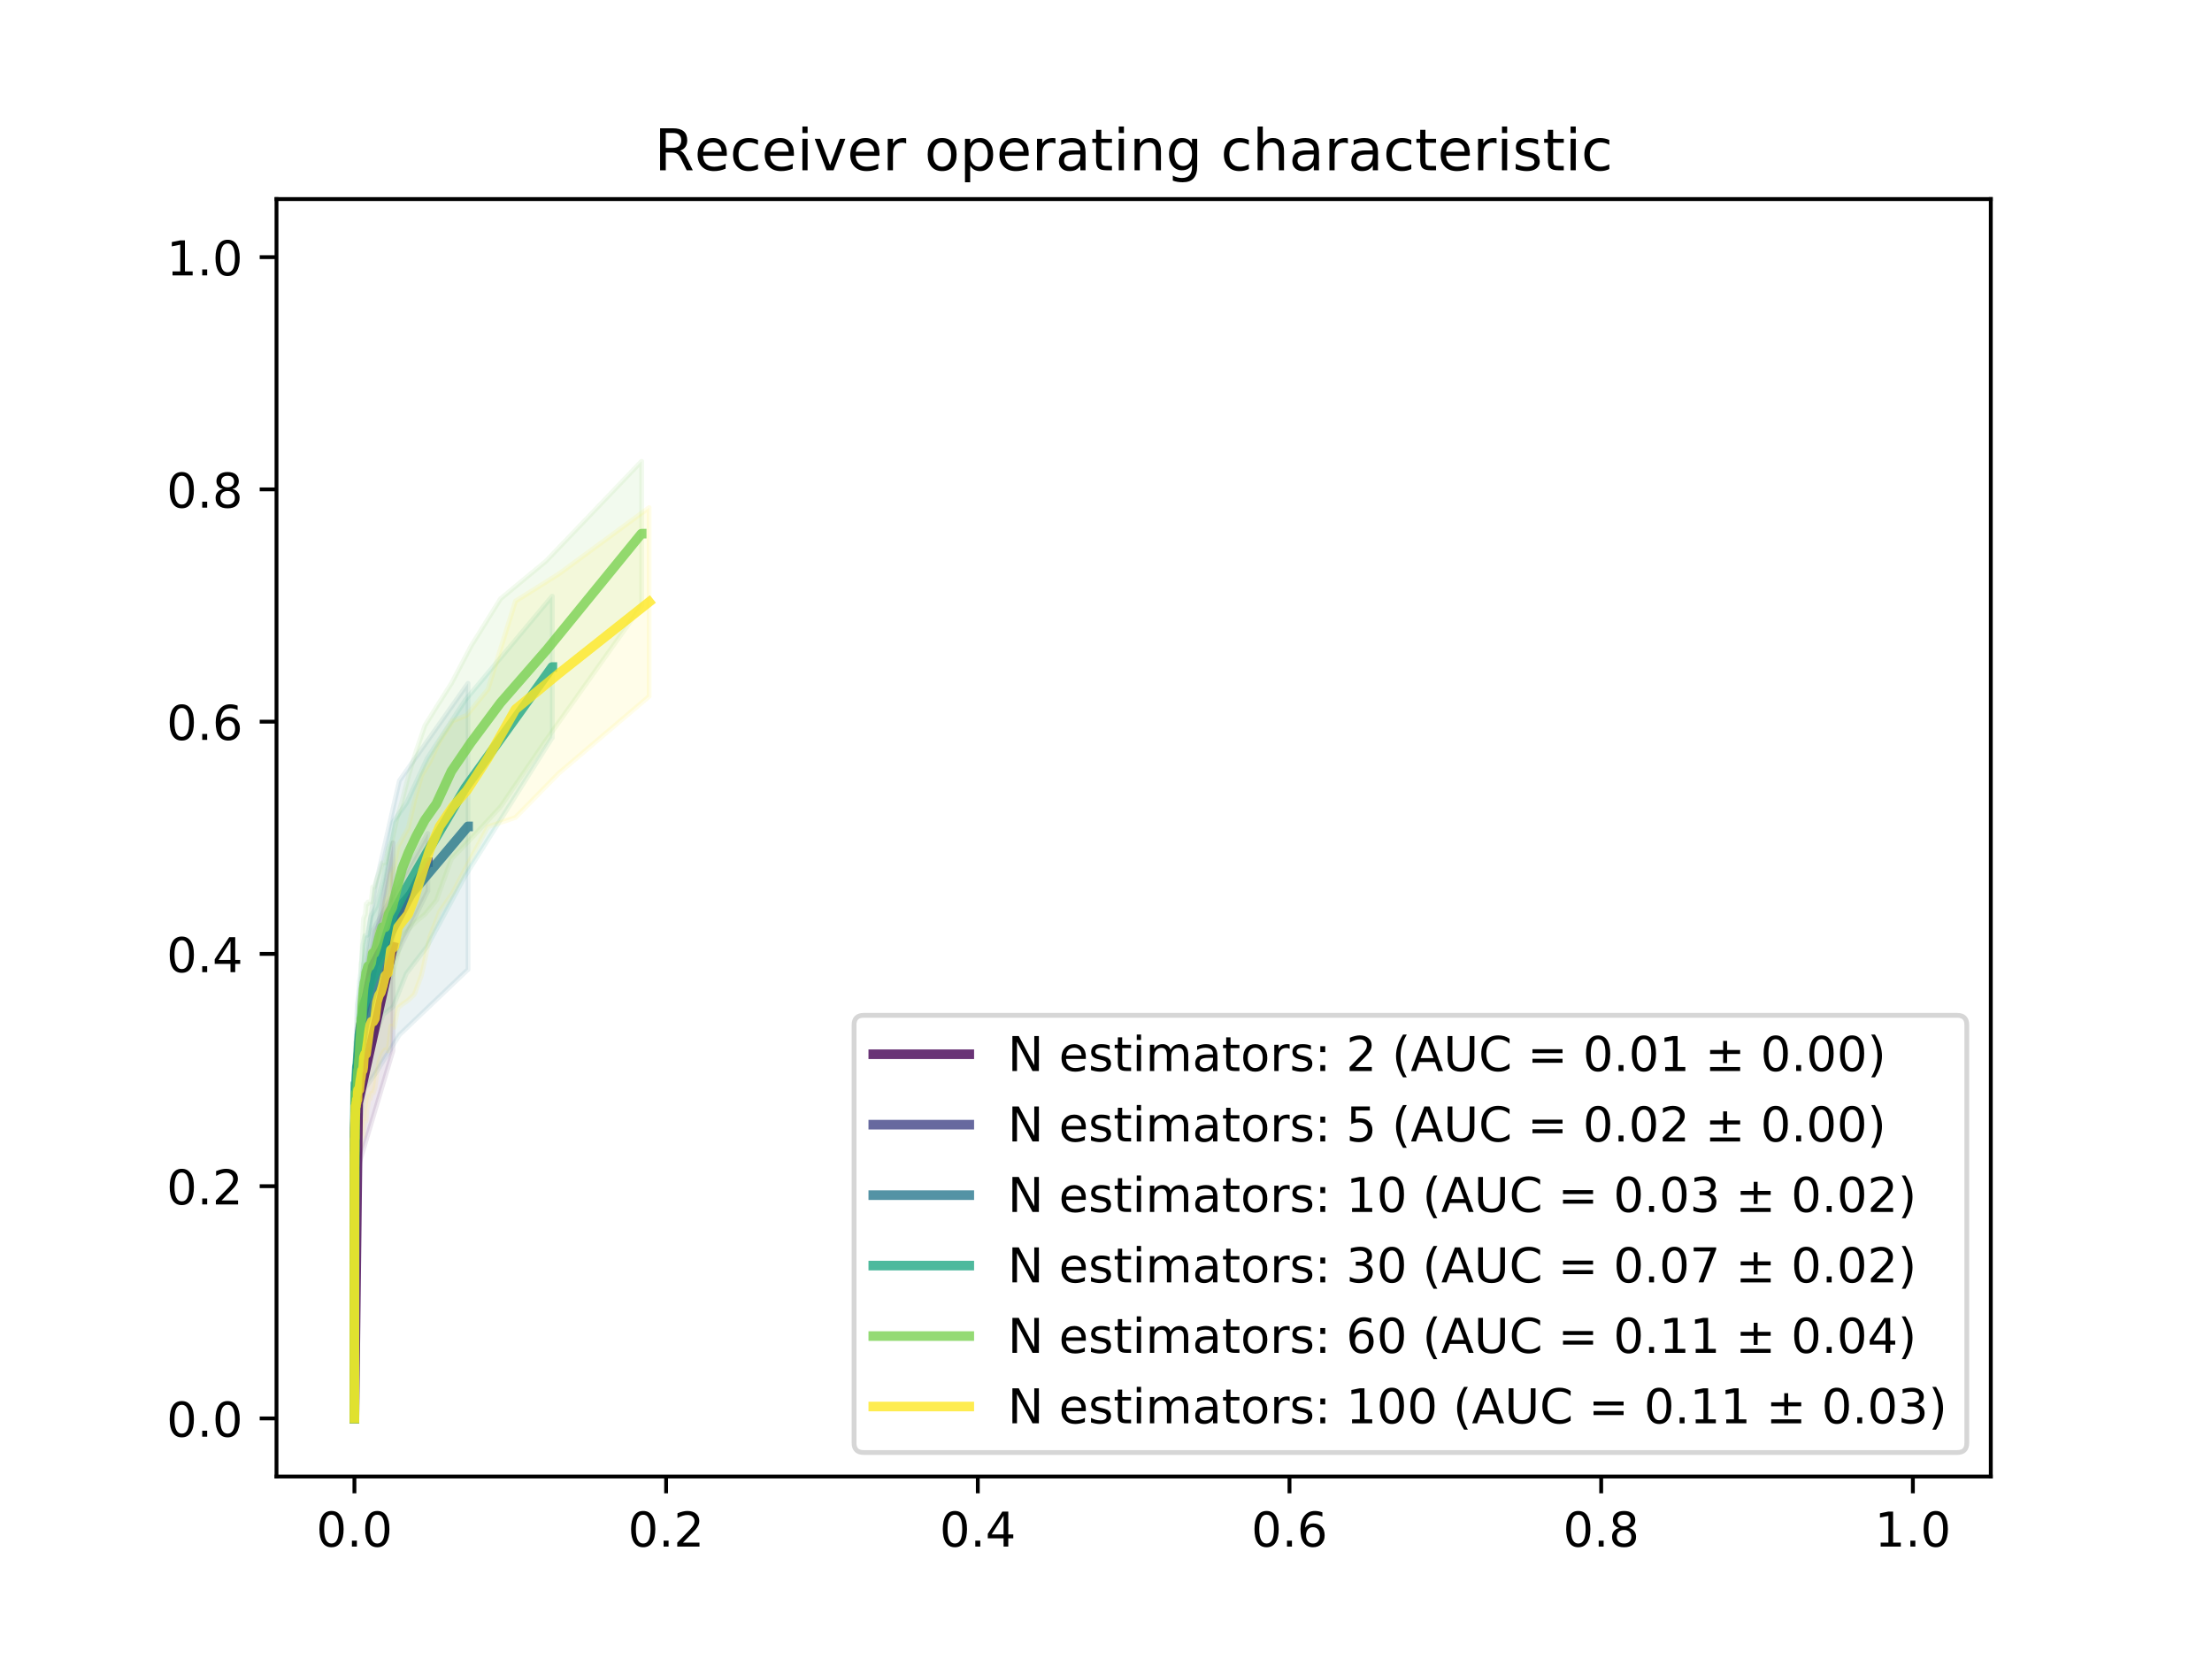 <?xml version="1.0" encoding="utf-8" standalone="no"?>
<!DOCTYPE svg PUBLIC "-//W3C//DTD SVG 1.1//EN"
  "http://www.w3.org/Graphics/SVG/1.1/DTD/svg11.dtd">
<!-- Created with matplotlib (https://matplotlib.org/) -->
<svg height="345.6pt" version="1.1" viewBox="0 0 460.8 345.6" width="460.8pt" xmlns="http://www.w3.org/2000/svg" xmlns:xlink="http://www.w3.org/1999/xlink">
 <defs>
  <style type="text/css">
*{stroke-linecap:butt;stroke-linejoin:round;}
  </style>
 </defs>
 <g id="figure_1">
  <g id="patch_1">
   <path d="M 0 345.6 
L 460.8 345.6 
L 460.8 0 
L 0 0 
z
" style="fill:#ffffff;"/>
  </g>
  <g id="axes_1">
   <g id="patch_2">
    <path d="M 57.6 307.584 
L 414.72 307.584 
L 414.72 41.472 
L 57.6 41.472 
z
" style="fill:#ffffff;"/>
   </g>
   <g id="PolyCollection_1">
    <defs>
     <path d="M 81.857 -170.034 
L 81.857 -126.707 
L 81.857 -126.707 
L 81.857 -126.707 
L 81.857 -126.707 
L 81.857 -126.707 
L 81.857 -126.707 
L 81.857 -126.707 
L 81.857 -126.707 
L 81.857 -126.707 
L 81.857 -126.707 
L 81.857 -126.707 
L 81.857 -126.707 
L 81.857 -126.707 
L 81.857 -126.707 
L 81.857 -126.707 
L 81.857 -126.707 
L 81.857 -126.707 
L 81.857 -126.707 
L 81.857 -126.707 
L 81.857 -126.707 
L 81.857 -126.707 
L 81.857 -126.707 
L 81.857 -126.707 
L 81.857 -126.707 
L 81.857 -126.707 
L 81.857 -126.707 
L 81.857 -126.707 
L 81.857 -126.707 
L 81.857 -126.707 
L 81.857 -126.707 
L 81.857 -126.707 
L 81.857 -126.707 
L 81.857 -126.707 
L 81.857 -126.707 
L 81.857 -126.707 
L 81.857 -126.707 
L 81.857 -126.707 
L 81.857 -126.707 
L 81.857 -126.707 
L 81.857 -126.707 
L 81.857 -126.707 
L 81.857 -126.707 
L 81.857 -126.707 
L 81.857 -126.707 
L 81.857 -126.707 
L 81.857 -126.707 
L 81.857 -126.707 
L 81.857 -126.707 
L 81.857 -126.707 
L 81.857 -126.707 
L 74.62 -102.53 
L 74.62 -102.53 
L 74.62 -102.53 
L 74.62 -102.53 
L 74.62 -102.53 
L 74.62 -102.53 
L 74.62 -102.53 
L 74.62 -102.53 
L 74.62 -102.53 
L 74.62 -102.53 
L 74.62 -102.53 
L 74.62 -102.53 
L 74.62 -102.53 
L 74.62 -102.53 
L 74.62 -102.53 
L 74.62 -102.53 
L 74.62 -102.53 
L 74.62 -102.53 
L 74.62 -102.53 
L 74.62 -102.53 
L 74.62 -102.53 
L 74.62 -102.53 
L 74.62 -102.53 
L 74.62 -102.53 
L 74.62 -102.53 
L 74.62 -102.53 
L 74.62 -102.53 
L 74.617 -102.53 
L 74.617 -102.53 
L 74.617 -102.53 
L 74.617 -102.53 
L 74.617 -102.53 
L 74.617 -102.53 
L 74.617 -102.53 
L 74.617 -102.53 
L 74.617 -102.53 
L 74.617 -102.53 
L 74.617 -102.53 
L 74.617 -102.53 
L 74.617 -102.53 
L 74.617 -102.53 
L 74.617 -102.53 
L 74.617 -102.53 
L 74.617 -102.53 
L 74.617 -102.53 
L 74.617 -102.53 
L 74.617 -102.53 
L 74.617 -102.53 
L 74.617 -102.53 
L 74.617 -102.53 
L 73.833 -50.112 
L 73.833 -50.112 
L 73.833 -50.112 
L 74.617 -129.157 
L 74.617 -129.157 
L 74.617 -129.157 
L 74.617 -129.157 
L 74.617 -129.157 
L 74.617 -129.157 
L 74.617 -129.157 
L 74.617 -129.157 
L 74.617 -129.157 
L 74.617 -129.157 
L 74.617 -129.157 
L 74.617 -129.157 
L 74.617 -129.157 
L 74.617 -129.157 
L 74.617 -129.157 
L 74.617 -129.157 
L 74.617 -129.157 
L 74.617 -129.157 
L 74.617 -129.157 
L 74.617 -129.157 
L 74.617 -129.157 
L 74.617 -129.157 
L 74.617 -129.157 
L 74.62 -129.157 
L 74.62 -129.157 
L 74.62 -129.157 
L 74.62 -129.157 
L 74.62 -129.157 
L 74.62 -129.157 
L 74.62 -129.157 
L 74.62 -129.157 
L 74.62 -129.157 
L 74.62 -129.157 
L 74.62 -129.157 
L 74.62 -129.157 
L 74.62 -129.157 
L 74.62 -129.157 
L 74.62 -129.157 
L 74.62 -129.157 
L 74.62 -129.157 
L 74.62 -129.157 
L 74.62 -129.157 
L 74.62 -129.157 
L 74.62 -129.157 
L 74.62 -129.157 
L 74.62 -129.157 
L 74.62 -129.157 
L 74.62 -129.157 
L 74.62 -129.157 
L 74.62 -129.157 
L 81.857 -170.034 
L 81.857 -170.034 
L 81.857 -170.034 
L 81.857 -170.034 
L 81.857 -170.034 
L 81.857 -170.034 
L 81.857 -170.034 
L 81.857 -170.034 
L 81.857 -170.034 
L 81.857 -170.034 
L 81.857 -170.034 
L 81.857 -170.034 
L 81.857 -170.034 
L 81.857 -170.034 
L 81.857 -170.034 
L 81.857 -170.034 
L 81.857 -170.034 
L 81.857 -170.034 
L 81.857 -170.034 
L 81.857 -170.034 
L 81.857 -170.034 
L 81.857 -170.034 
L 81.857 -170.034 
L 81.857 -170.034 
L 81.857 -170.034 
L 81.857 -170.034 
L 81.857 -170.034 
L 81.857 -170.034 
L 81.857 -170.034 
L 81.857 -170.034 
L 81.857 -170.034 
L 81.857 -170.034 
L 81.857 -170.034 
L 81.857 -170.034 
L 81.857 -170.034 
L 81.857 -170.034 
L 81.857 -170.034 
L 81.857 -170.034 
L 81.857 -170.034 
L 81.857 -170.034 
L 81.857 -170.034 
L 81.857 -170.034 
L 81.857 -170.034 
L 81.857 -170.034 
L 81.857 -170.034 
L 81.857 -170.034 
L 81.857 -170.034 
L 81.857 -170.034 
L 81.857 -170.034 
L 81.857 -170.034 
z
" id="mb63db6d3ee" style="stroke:#440154;stroke-opacity:0.1;"/>
    </defs>
    <g clip-path="url(#pa2386052dd)">
     <use style="fill:#440154;fill-opacity:0.1;stroke:#440154;stroke-opacity:0.1;" x="0" xlink:href="#mb63db6d3ee" y="345.6"/>
    </g>
   </g>
   <g id="PolyCollection_2">
    <defs>
     <path d="M 89.147 -171.974 
L 89.147 -160.005 
L 89.147 -160.005 
L 89.147 -160.005 
L 89.147 -160.005 
L 89.134 -160.005 
L 89.134 -160.005 
L 89.134 -160.005 
L 89.121 -160.005 
L 89.121 -160.005 
L 89.121 -160.005 
L 89.121 -160.005 
L 89.121 -160.005 
L 89.121 -160.005 
L 89.121 -160.005 
L 89.121 -160.005 
L 89.121 -160.005 
L 89.121 -160.005 
L 89.121 -160.005 
L 89.121 -160.005 
L 89.121 -160.005 
L 77.683 -136.82 
L 77.683 -136.82 
L 77.683 -136.82 
L 77.683 -136.82 
L 77.683 -136.82 
L 77.683 -136.82 
L 77.683 -136.82 
L 77.683 -136.82 
L 77.683 -136.82 
L 77.683 -136.82 
L 77.683 -136.82 
L 77.683 -136.82 
L 77.683 -136.82 
L 77.683 -136.82 
L 77.683 -136.82 
L 77.683 -136.82 
L 77.683 -136.82 
L 77.683 -136.82 
L 77.683 -136.82 
L 77.683 -136.82 
L 75.043 -127.038 
L 75.043 -127.038 
L 75.043 -127.038 
L 75.043 -127.038 
L 75.043 -127.038 
L 75.043 -127.038 
L 75.043 -127.038 
L 75.043 -127.038 
L 75.043 -127.038 
L 75.043 -127.038 
L 75.043 -127.038 
L 75.043 -127.038 
L 75.043 -127.038 
L 75.043 -127.038 
L 75.043 -127.038 
L 75.043 -127.038 
L 75.043 -127.038 
L 75.043 -127.038 
L 75.043 -127.038 
L 75.043 -127.038 
L 74.177 -113.085 
L 74.177 -113.085 
L 74.177 -113.085 
L 74.177 -113.085 
L 74.177 -113.085 
L 74.177 -113.085 
L 74.177 -113.085 
L 74.177 -113.085 
L 74.177 -113.085 
L 74.177 -113.085 
L 74.177 -113.085 
L 74.177 -113.085 
L 74.177 -113.085 
L 74.177 -113.085 
L 74.177 -113.085 
L 74.177 -113.085 
L 74.177 -113.085 
L 74.177 -113.085 
L 74.177 -113.085 
L 74.177 -113.085 
L 73.914 -101.901 
L 73.914 -101.901 
L 73.914 -101.901 
L 73.914 -101.901 
L 73.914 -101.901 
L 73.914 -101.901 
L 73.914 -101.901 
L 73.914 -101.901 
L 73.914 -101.901 
L 73.914 -101.901 
L 73.914 -101.901 
L 73.914 -101.901 
L 73.914 -101.901 
L 73.914 -101.901 
L 73.914 -101.901 
L 73.914 -101.901 
L 73.914 -101.901 
L 73.914 -101.901 
L 73.914 -101.901 
L 73.914 -101.901 
L 73.833 -50.112 
L 73.833 -50.112 
L 73.833 -50.112 
L 73.914 -117.589 
L 73.914 -117.589 
L 73.914 -117.589 
L 73.914 -117.589 
L 73.914 -117.589 
L 73.914 -117.589 
L 73.914 -117.589 
L 73.914 -117.589 
L 73.914 -117.589 
L 73.914 -117.589 
L 73.914 -117.589 
L 73.914 -117.589 
L 73.914 -117.589 
L 73.914 -117.589 
L 73.914 -117.589 
L 73.914 -117.589 
L 73.914 -117.589 
L 73.914 -117.589 
L 73.914 -117.589 
L 73.914 -117.589 
L 74.177 -122.668 
L 74.177 -122.668 
L 74.177 -122.668 
L 74.177 -122.668 
L 74.177 -122.668 
L 74.177 -122.668 
L 74.177 -122.668 
L 74.177 -122.668 
L 74.177 -122.668 
L 74.177 -122.668 
L 74.177 -122.668 
L 74.177 -122.668 
L 74.177 -122.668 
L 74.177 -122.668 
L 74.177 -122.668 
L 74.177 -122.668 
L 74.177 -122.668 
L 74.177 -122.668 
L 74.177 -122.668 
L 74.177 -122.668 
L 75.043 -135.821 
L 75.043 -135.821 
L 75.043 -135.821 
L 75.043 -135.821 
L 75.043 -135.821 
L 75.043 -135.821 
L 75.043 -135.821 
L 75.043 -135.821 
L 75.043 -135.821 
L 75.043 -135.821 
L 75.043 -135.821 
L 75.043 -135.821 
L 75.043 -135.821 
L 75.043 -135.821 
L 75.043 -135.821 
L 75.043 -135.821 
L 75.043 -135.821 
L 75.043 -135.821 
L 75.043 -135.821 
L 75.043 -135.821 
L 77.683 -151.79 
L 77.683 -151.79 
L 77.683 -151.79 
L 77.683 -151.79 
L 77.683 -151.79 
L 77.683 -151.79 
L 77.683 -151.79 
L 77.683 -151.79 
L 77.683 -151.79 
L 77.683 -151.79 
L 77.683 -151.79 
L 77.683 -151.79 
L 77.683 -151.79 
L 77.683 -151.79 
L 77.683 -151.79 
L 77.683 -151.79 
L 77.683 -151.79 
L 77.683 -151.79 
L 77.683 -151.79 
L 77.683 -151.79 
L 89.121 -171.974 
L 89.121 -171.974 
L 89.121 -171.974 
L 89.121 -171.974 
L 89.121 -171.974 
L 89.121 -171.974 
L 89.121 -171.974 
L 89.121 -171.974 
L 89.121 -171.974 
L 89.121 -171.974 
L 89.121 -171.974 
L 89.121 -171.974 
L 89.121 -171.974 
L 89.134 -171.974 
L 89.134 -171.974 
L 89.134 -171.974 
L 89.147 -171.974 
L 89.147 -171.974 
L 89.147 -171.974 
L 89.147 -171.974 
z
" id="mf9abcd16cb" style="stroke:#414487;stroke-opacity:0.1;"/>
    </defs>
    <g clip-path="url(#pa2386052dd)">
     <use style="fill:#414487;fill-opacity:0.1;stroke:#414487;stroke-opacity:0.1;" x="0" xlink:href="#mf9abcd16cb" y="345.6"/>
    </g>
   </g>
   <g id="PolyCollection_3">
    <defs>
     <path d="M 97.509 -203.245 
L 97.509 -143.643 
L 97.509 -143.643 
L 97.503 -143.643 
L 97.496 -143.643 
L 97.493 -143.643 
L 97.483 -143.643 
L 97.483 -143.643 
L 97.483 -143.643 
L 97.48 -143.643 
L 97.48 -143.643 
L 83.209 -130.031 
L 83.209 -130.031 
L 83.209 -130.031 
L 83.202 -130.031 
L 83.202 -130.031 
L 83.199 -130.031 
L 83.199 -130.031 
L 83.199 -130.031 
L 83.199 -130.031 
L 83.199 -130.031 
L 78.236 -122.025 
L 78.236 -122.025 
L 78.236 -122.025 
L 78.236 -122.025 
L 78.23 -122.025 
L 78.223 -122.025 
L 78.223 -122.025 
L 78.223 -122.025 
L 78.223 -122.025 
L 78.223 -122.025 
L 75.888 -118.691 
L 75.888 -118.691 
L 75.888 -118.691 
L 75.888 -118.691 
L 75.888 -118.691 
L 75.888 -118.691 
L 75.888 -118.691 
L 75.888 -118.691 
L 75.888 -118.691 
L 75.888 -118.691 
L 75.012 -112.088 
L 75.012 -112.088 
L 75.012 -112.088 
L 75.012 -112.088 
L 75.012 -112.088 
L 75.012 -112.088 
L 75.012 -112.088 
L 75.012 -112.088 
L 75.012 -112.088 
L 75.012 -112.088 
L 74.414 -110.334 
L 74.414 -110.334 
L 74.414 -110.334 
L 74.414 -110.334 
L 74.414 -110.334 
L 74.414 -110.334 
L 74.414 -110.334 
L 74.414 -110.334 
L 74.414 -110.334 
L 74.414 -110.334 
L 74.15 -106.825 
L 74.15 -106.825 
L 74.15 -106.825 
L 74.15 -106.825 
L 74.15 -106.825 
L 74.15 -106.825 
L 74.15 -106.825 
L 74.15 -106.825 
L 74.15 -106.825 
L 74.15 -106.825 
L 73.996 -105.623 
L 73.996 -105.623 
L 73.996 -105.623 
L 73.996 -105.623 
L 73.996 -105.623 
L 73.996 -105.623 
L 73.996 -105.623 
L 73.996 -105.623 
L 73.996 -105.623 
L 73.996 -105.623 
L 73.916 -105.352 
L 73.916 -105.352 
L 73.916 -105.352 
L 73.916 -105.352 
L 73.916 -105.352 
L 73.916 -105.352 
L 73.916 -105.352 
L 73.916 -105.352 
L 73.916 -105.352 
L 73.916 -105.352 
L 73.855 -88.642 
L 73.855 -88.642 
L 73.855 -88.642 
L 73.855 -88.642 
L 73.855 -88.642 
L 73.855 -88.642 
L 73.855 -88.642 
L 73.855 -88.642 
L 73.855 -88.642 
L 73.855 -88.642 
L 73.833 -50.112 
L 73.833 -50.112 
L 73.833 -50.112 
L 73.855 -107.808 
L 73.855 -107.808 
L 73.855 -107.808 
L 73.855 -107.808 
L 73.855 -107.808 
L 73.855 -107.808 
L 73.855 -107.808 
L 73.855 -107.808 
L 73.855 -107.808 
L 73.855 -107.808 
L 73.916 -115.494 
L 73.916 -115.494 
L 73.916 -115.494 
L 73.916 -115.494 
L 73.916 -115.494 
L 73.916 -115.494 
L 73.916 -115.494 
L 73.916 -115.494 
L 73.916 -115.494 
L 73.916 -115.494 
L 73.996 -121.999 
L 73.996 -121.999 
L 73.996 -121.999 
L 73.996 -121.999 
L 73.996 -121.999 
L 73.996 -121.999 
L 73.996 -121.999 
L 73.996 -121.999 
L 73.996 -121.999 
L 73.996 -121.999 
L 74.15 -128.929 
L 74.15 -128.929 
L 74.15 -128.929 
L 74.15 -128.929 
L 74.15 -128.929 
L 74.15 -128.929 
L 74.15 -128.929 
L 74.15 -128.929 
L 74.15 -128.929 
L 74.15 -128.929 
L 74.414 -136.262 
L 74.414 -136.262 
L 74.414 -136.262 
L 74.414 -136.262 
L 74.414 -136.262 
L 74.414 -136.262 
L 74.414 -136.262 
L 74.414 -136.262 
L 74.414 -136.262 
L 74.414 -136.262 
L 75.012 -139.929 
L 75.012 -139.929 
L 75.012 -139.929 
L 75.012 -139.929 
L 75.012 -139.929 
L 75.012 -139.929 
L 75.012 -139.929 
L 75.012 -139.929 
L 75.012 -139.929 
L 75.012 -139.929 
L 75.888 -145.524 
L 75.888 -145.524 
L 75.888 -145.524 
L 75.888 -145.524 
L 75.888 -145.524 
L 75.888 -145.524 
L 75.888 -145.524 
L 75.888 -145.524 
L 75.888 -145.524 
L 75.888 -145.524 
L 78.223 -161.164 
L 78.223 -161.164 
L 78.223 -161.164 
L 78.223 -161.164 
L 78.223 -161.164 
L 78.23 -161.164 
L 78.236 -161.164 
L 78.236 -161.164 
L 78.236 -161.164 
L 78.236 -161.164 
L 83.199 -182.974 
L 83.199 -182.974 
L 83.199 -182.974 
L 83.199 -182.974 
L 83.199 -182.974 
L 83.202 -182.974 
L 83.202 -182.974 
L 83.209 -182.974 
L 83.209 -182.974 
L 83.209 -182.974 
L 97.48 -203.245 
L 97.48 -203.245 
L 97.483 -203.245 
L 97.483 -203.245 
L 97.483 -203.245 
L 97.493 -203.245 
L 97.496 -203.245 
L 97.503 -203.245 
L 97.509 -203.245 
L 97.509 -203.245 
z
" id="m48e41751b9" style="stroke:#2a788e;stroke-opacity:0.1;"/>
    </defs>
    <g clip-path="url(#pa2386052dd)">
     <use style="fill:#2a788e;fill-opacity:0.1;stroke:#2a788e;stroke-opacity:0.1;" x="0" xlink:href="#m48e41751b9" y="345.6"/>
    </g>
   </g>
   <g id="PolyCollection_4">
    <defs>
     <path d="M 115.063 -221.402 
L 115.063 -191.895 
L 115.028 -191.895 
L 115.014 -191.895 
L 115.014 -191.895 
L 97.003 -163.292 
L 96.99 -163.292 
L 96.986 -163.292 
L 88.98 -148.453 
L 88.977 -148.453 
L 88.977 -148.453 
L 84.673 -142.82 
L 84.673 -142.82 
L 84.663 -142.82 
L 84.663 -142.82 
L 81.906 -135.909 
L 81.906 -135.909 
L 81.906 -135.909 
L 79.824 -134.254 
L 79.824 -134.254 
L 79.817 -134.254 
L 78.42 -130.452 
L 78.42 -130.452 
L 78.42 -130.452 
L 78.42 -130.452 
L 77.277 -127.095 
L 77.271 -127.095 
L 77.271 -127.095 
L 76.543 -125.638 
L 76.543 -125.638 
L 76.543 -125.638 
L 75.996 -123.029 
L 75.996 -123.029 
L 75.996 -123.029 
L 75.996 -123.029 
L 75.565 -122.321 
L 75.565 -122.321 
L 75.565 -122.321 
L 75.14 -119.93 
L 75.137 -119.93 
L 75.137 -119.93 
L 74.864 -119.022 
L 74.864 -119.022 
L 74.864 -119.022 
L 74.864 -119.022 
L 74.646 -117.544 
L 74.646 -117.544 
L 74.646 -117.544 
L 74.443 -115.787 
L 74.443 -115.787 
L 74.44 -115.787 
L 74.337 -116.063 
L 74.337 -116.063 
L 74.337 -116.063 
L 74.337 -116.063 
L 74.23 -114.03 
L 74.23 -114.03 
L 74.23 -114.03 
L 74.16 -111.392 
L 74.16 -111.392 
L 74.157 -111.392 
L 74.102 -111.392 
L 74.102 -111.392 
L 74.102 -111.392 
L 74.102 -111.392 
L 74.028 -111.392 
L 74.028 -111.392 
L 74.028 -111.392 
L 73.986 -110.392 
L 73.986 -110.392 
L 73.986 -110.392 
L 73.964 -108.933 
L 73.964 -108.933 
L 73.964 -108.933 
L 73.964 -108.933 
L 73.942 -108.204 
L 73.942 -108.204 
L 73.942 -108.204 
L 73.926 -106.171 
L 73.926 -106.171 
L 73.926 -106.171 
L 73.9 -104.138 
L 73.9 -104.138 
L 73.9 -104.138 
L 73.9 -104.138 
L 73.881 -101.883 
L 73.881 -101.883 
L 73.881 -101.883 
L 73.868 -98.971 
L 73.868 -98.971 
L 73.868 -98.971 
L 73.862 -97.615 
L 73.862 -97.615 
L 73.862 -97.615 
L 73.862 -97.615 
L 73.849 -89.661 
L 73.849 -89.661 
L 73.849 -89.661 
L 73.839 -78.923 
L 73.839 -78.923 
L 73.839 -78.923 
L 73.833 -50.112 
L 73.833 -50.112 
L 73.833 -50.112 
L 73.839 -89.065 
L 73.839 -89.065 
L 73.839 -89.065 
L 73.849 -108.144 
L 73.849 -108.144 
L 73.849 -108.144 
L 73.862 -111.032 
L 73.862 -111.032 
L 73.862 -111.032 
L 73.862 -111.032 
L 73.868 -112.387 
L 73.868 -112.387 
L 73.868 -112.387 
L 73.881 -113.541 
L 73.881 -113.541 
L 73.881 -113.541 
L 73.9 -116.707 
L 73.9 -116.707 
L 73.9 -116.707 
L 73.9 -116.707 
L 73.926 -118.74 
L 73.926 -118.74 
L 73.926 -118.74 
L 73.942 -120.773 
L 73.942 -120.773 
L 73.942 -120.773 
L 73.964 -122.754 
L 73.964 -122.754 
L 73.964 -122.754 
L 73.964 -122.754 
L 73.986 -125.362 
L 73.986 -125.362 
L 73.986 -125.362 
L 74.028 -128.428 
L 74.028 -128.428 
L 74.028 -128.428 
L 74.102 -128.428 
L 74.102 -128.428 
L 74.102 -128.428 
L 74.102 -128.428 
L 74.157 -128.428 
L 74.16 -128.428 
L 74.16 -128.428 
L 74.23 -128.5 
L 74.23 -128.5 
L 74.23 -128.5 
L 74.337 -130.533 
L 74.337 -130.533 
L 74.337 -130.533 
L 74.337 -130.533 
L 74.44 -132.164 
L 74.443 -132.164 
L 74.443 -132.164 
L 74.646 -135.828 
L 74.646 -135.828 
L 74.646 -135.828 
L 74.864 -141.126 
L 74.864 -141.126 
L 74.864 -141.126 
L 74.864 -141.126 
L 75.137 -142.93 
L 75.137 -142.93 
L 75.14 -142.93 
L 75.565 -148.67 
L 75.565 -148.67 
L 75.565 -148.67 
L 75.996 -150.672 
L 75.996 -150.672 
L 75.996 -150.672 
L 75.996 -150.672 
L 76.543 -150.775 
L 76.543 -150.775 
L 76.543 -150.775 
L 77.271 -154.738 
L 77.271 -154.738 
L 77.277 -154.738 
L 78.42 -156.802 
L 78.42 -156.802 
L 78.42 -156.802 
L 78.42 -156.802 
L 79.817 -162.488 
L 79.824 -162.488 
L 79.824 -162.488 
L 81.906 -174.386 
L 81.906 -174.386 
L 81.906 -174.386 
L 84.663 -178.317 
L 84.663 -178.317 
L 84.673 -178.317 
L 84.673 -178.317 
L 88.977 -187.592 
L 88.977 -187.592 
L 88.98 -187.592 
L 96.986 -199.859 
L 96.99 -199.859 
L 97.003 -199.859 
L 115.014 -221.402 
L 115.014 -221.402 
L 115.028 -221.402 
L 115.063 -221.402 
z
" id="m247623eaa3" style="stroke:#22a884;stroke-opacity:0.1;"/>
    </defs>
    <g clip-path="url(#pa2386052dd)">
     <use style="fill:#22a884;fill-opacity:0.1;stroke:#22a884;stroke-opacity:0.1;" x="0" xlink:href="#m247623eaa3" y="345.6"/>
    </g>
   </g>
   <g id="PolyCollection_5">
    <defs>
     <path d="M 133.677 -249.493 
L 133.677 -219.371 
L 133.628 -219.371 
L 113.727 -191.38 
L 113.72 -191.38 
L 104.265 -177.531 
L 98.213 -170.983 
L 98.2 -170.983 
L 94.048 -166.68 
L 94.044 -166.68 
L 90.913 -158.062 
L 88.525 -155.136 
L 88.522 -155.136 
L 86.7 -153.662 
L 86.7 -153.662 
L 85.106 -152.015 
L 83.768 -150.517 
L 83.768 -150.517 
L 82.692 -146.066 
L 82.686 -146.066 
L 81.696 -142.385 
L 80.944 -141.326 
L 80.944 -141.326 
L 80.257 -139.02 
L 80.253 -139.02 
L 79.606 -139.02 
L 78.969 -136.987 
L 78.969 -136.987 
L 78.455 -134.254 
L 78.455 -134.254 
L 77.99 -133.194 
L 77.642 -133.194 
L 77.642 -133.194 
L 77.318 -132.305 
L 77.318 -132.305 
L 77.005 -130.888 
L 76.676 -130.888 
L 76.676 -130.888 
L 76.494 -130.041 
L 76.49 -130.041 
L 76.268 -128.639 
L 76.11 -128.008 
L 76.11 -128.008 
L 75.923 -127.095 
L 75.923 -127.095 
L 75.737 -124.808 
L 75.623 -124.089 
L 75.623 -124.089 
L 75.46 -123.605 
L 75.46 -123.605 
L 75.365 -121.843 
L 75.247 -121.843 
L 75.247 -121.843 
L 75.146 -120.491 
L 75.146 -120.491 
L 75.032 -119.577 
L 74.94 -119.019 
L 74.937 -119.019 
L 74.871 -118.096 
L 74.871 -118.096 
L 74.773 -118.369 
L 74.681 -116.336 
L 74.681 -116.336 
L 74.582 -116.336 
L 74.582 -116.336 
L 74.51 -115.515 
L 74.438 -113.482 
L 74.438 -113.482 
L 74.372 -113.763 
L 74.372 -113.763 
L 74.326 -114.043 
L 74.264 -114.043 
L 74.264 -114.043 
L 74.237 -114.043 
L 74.237 -114.043 
L 74.208 -114.043 
L 74.165 -114.043 
L 74.165 -114.043 
L 74.122 -114.043 
L 74.122 -114.043 
L 74.089 -114.043 
L 74.066 -113.308 
L 74.066 -113.308 
L 74.026 -110.258 
L 74.026 -110.258 
L 73.99 -107.78 
L 73.971 -107.828 
L 73.971 -107.828 
L 73.944 -105.854 
L 73.944 -105.854 
L 73.928 -103.342 
L 73.918 -101.111 
L 73.918 -101.111 
L 73.895 -99.755 
L 73.895 -99.755 
L 73.892 -95.403 
L 73.872 -87.67 
L 73.872 -87.67 
L 73.859 -82.471 
L 73.859 -82.471 
L 73.839 -74.621 
L 73.833 -50.112 
L 73.833 -50.112 
L 73.833 -50.112 
L 73.839 -86.591 
L 73.859 -99.07 
L 73.859 -99.07 
L 73.872 -103.359 
L 73.872 -103.359 
L 73.892 -103.758 
L 73.895 -104.826 
L 73.895 -104.826 
L 73.918 -106.182 
L 73.918 -106.182 
L 73.928 -106.661 
L 73.944 -110.925 
L 73.944 -110.925 
L 73.971 -111.662 
L 73.971 -111.662 
L 73.99 -114.42 
L 74.026 -116.008 
L 74.026 -116.008 
L 74.066 -118.379 
L 74.066 -118.379 
L 74.089 -121.71 
L 74.122 -121.71 
L 74.122 -121.71 
L 74.165 -121.71 
L 74.165 -121.71 
L 74.208 -121.71 
L 74.237 -121.71 
L 74.237 -121.71 
L 74.264 -121.71 
L 74.264 -121.71 
L 74.326 -121.71 
L 74.372 -123.346 
L 74.372 -123.346 
L 74.438 -124.982 
L 74.438 -124.982 
L 74.51 -127.015 
L 74.582 -128.904 
L 74.582 -128.904 
L 74.681 -128.904 
L 74.681 -128.904 
L 74.773 -130.937 
L 74.871 -132.566 
L 74.871 -132.566 
L 74.937 -134.353 
L 74.94 -134.353 
L 75.032 -137.861 
L 75.146 -139.658 
L 75.146 -139.658 
L 75.247 -145.082 
L 75.247 -145.082 
L 75.365 -145.082 
L 75.46 -148.742 
L 75.46 -148.742 
L 75.623 -152.323 
L 75.623 -152.323 
L 75.737 -154.315 
L 75.923 -154.738 
L 75.923 -154.738 
L 76.11 -155.181 
L 76.11 -155.181 
L 76.268 -157.261 
L 76.49 -157.214 
L 76.494 -157.214 
L 76.676 -157.722 
L 76.676 -157.722 
L 77.005 -157.722 
L 77.318 -157.66 
L 77.318 -157.66 
L 77.642 -160.837 
L 77.642 -160.837 
L 77.99 -160.837 
L 78.455 -162.488 
L 78.455 -162.488 
L 78.969 -163.82 
L 78.969 -163.82 
L 79.606 -165.853 
L 80.253 -165.853 
L 80.257 -165.853 
L 80.944 -168.969 
L 80.944 -168.969 
L 81.696 -170.62 
L 82.686 -175.071 
L 82.692 -175.071 
L 83.768 -178.752 
L 83.768 -178.752 
L 85.106 -184.03 
L 86.7 -189.159 
L 86.7 -189.159 
L 88.522 -194.463 
L 88.525 -194.463 
L 90.913 -198.312 
L 94.044 -203.248 
L 94.048 -203.248 
L 98.2 -211.142 
L 98.213 -211.142 
L 104.265 -220.858 
L 113.72 -228.694 
L 113.727 -228.694 
L 133.628 -249.493 
L 133.677 -249.493 
z
" id="ma7da061108" style="stroke:#7ad151;stroke-opacity:0.1;"/>
    </defs>
    <g clip-path="url(#pa2386052dd)">
     <use style="fill:#7ad151;fill-opacity:0.1;stroke:#7ad151;stroke-opacity:0.1;" x="0" xlink:href="#ma7da061108" y="345.6"/>
    </g>
   </g>
   <g id="PolyCollection_6">
    <defs>
     <path d="M 135.229 -239.865 
L 135.229 -200.538 
L 116.423 -184.539 
L 107.382 -175.303 
L 101.635 -173.363 
L 97.233 -165.209 
L 94.307 -159.606 
L 91.587 -155.695 
L 89.568 -150.492 
L 87.821 -142.525 
L 86.321 -138.456 
L 85.034 -137.244 
L 83.927 -136.462 
L 82.91 -135.645 
L 82.12 -131.579 
L 81.423 -131.859 
L 80.821 -126.658 
L 80.225 -126.939 
L 79.739 -126.318 
L 79.337 -125.467 
L 78.921 -124.285 
L 78.528 -121.973 
L 78.129 -119.088 
L 77.766 -117.908 
L 77.41 -117.908 
L 77.127 -116.684 
L 76.888 -117.233 
L 76.627 -115.302 
L 76.435 -114.4 
L 76.248 -112.088 
L 76.033 -112.088 
L 75.811 -110.956 
L 75.676 -108.923 
L 75.563 -109.204 
L 75.408 -109.204 
L 75.285 -108.022 
L 75.195 -106.794 
L 75.07 -107.068 
L 74.986 -105.792 
L 74.902 -106.057 
L 74.841 -104.733 
L 74.761 -104.733 
L 74.696 -104.733 
L 74.648 -104.733 
L 74.581 -104.733 
L 74.51 -104.984 
L 74.474 -103.844 
L 74.413 -103.844 
L 74.359 -103.844 
L 74.313 -103.844 
L 74.285 -102.427 
L 74.243 -102.427 
L 74.22 -102.427 
L 74.198 -102.427 
L 74.166 -102.634 
L 74.153 -102.634 
L 74.115 -102.634 
L 74.102 -102.634 
L 74.089 -102.634 
L 74.06 -102.634 
L 74.054 -101.811 
L 74.047 -101.811 
L 74.041 -102.035 
L 74.028 -102.035 
L 74.009 -101.164 
L 73.999 -101.164 
L 73.99 -101.403 
L 73.974 -101.403 
L 73.964 -101.403 
L 73.958 -100.002 
L 73.948 -100.216 
L 73.942 -100.216 
L 73.938 -100.216 
L 73.938 -100.417 
L 73.926 -100.417 
L 73.922 -100.417 
L 73.922 -100.417 
L 73.919 -99.603 
L 73.913 -98.384 
L 73.903 -98.384 
L 73.9 -98.384 
L 73.894 -98.384 
L 73.89 -98.384 
L 73.881 -98.384 
L 73.874 -98.384 
L 73.871 -98.57 
L 73.871 -97.075 
L 73.868 -97.215 
L 73.862 -97.324 
L 73.862 -97.324 
L 73.855 -97.324 
L 73.846 -95.76 
L 73.839 -95.76 
L 73.839 -95.76 
L 73.836 -92.149 
L 73.836 -91.694 
L 73.836 -91.736 
L 73.836 -88.41 
L 73.833 -84.605 
L 73.833 -79.764 
L 73.833 -58.329 
L 73.833 -50.112 
L 73.833 -50.112 
L 73.833 -50.112 
L 73.833 -69.001 
L 73.833 -85.514 
L 73.833 -91.516 
L 73.836 -98.552 
L 73.836 -107.425 
L 73.836 -110.177 
L 73.836 -112.433 
L 73.839 -114.243 
L 73.839 -114.243 
L 73.846 -114.243 
L 73.855 -114.034 
L 73.862 -114.034 
L 73.862 -114.034 
L 73.868 -115.499 
L 73.871 -116.994 
L 73.871 -116.854 
L 73.874 -118.395 
L 73.881 -118.395 
L 73.89 -118.395 
L 73.894 -118.395 
L 73.9 -118.395 
L 73.903 -118.395 
L 73.913 -118.395 
L 73.919 -119.887 
L 73.922 -120.428 
L 73.922 -120.428 
L 73.926 -120.428 
L 73.938 -120.428 
L 73.938 -121.985 
L 73.942 -121.985 
L 73.948 -121.985 
L 73.958 -123.554 
L 73.964 -123.508 
L 73.974 -123.508 
L 73.99 -123.508 
L 73.999 -125.103 
L 74.009 -125.103 
L 74.028 -125.587 
L 74.041 -125.587 
L 74.047 -127.166 
L 74.054 -127.166 
L 74.06 -127.698 
L 74.089 -127.698 
L 74.102 -127.698 
L 74.115 -127.698 
L 74.153 -127.698 
L 74.166 -127.698 
L 74.198 -129.26 
L 74.22 -129.26 
L 74.243 -129.26 
L 74.285 -129.26 
L 74.313 -129.199 
L 74.359 -129.199 
L 74.413 -129.199 
L 74.474 -129.199 
L 74.51 -130.77 
L 74.581 -132.376 
L 74.648 -132.376 
L 74.696 -132.376 
L 74.761 -132.376 
L 74.841 -132.376 
L 74.902 -132.407 
L 74.986 -134.027 
L 75.07 -134.106 
L 75.195 -135.736 
L 75.285 -135.863 
L 75.408 -136.037 
L 75.563 -136.037 
L 75.676 -137.673 
L 75.811 -139.706 
L 76.033 -139.929 
L 76.248 -139.929 
L 76.435 -140.328 
L 76.627 -142.136 
L 76.888 -144.271 
L 77.127 -147.53 
L 77.41 -147.662 
L 77.766 -147.662 
L 78.129 -147.838 
L 78.528 -151.728 
L 78.921 -152.127 
L 79.337 -152.3 
L 79.739 -154.16 
L 80.225 -157.605 
L 80.821 -159.241 
L 81.423 -163.528 
L 82.12 -165.162 
L 82.91 -169.228 
L 83.927 -171.122 
L 85.034 -173.051 
L 86.321 -178.615 
L 87.821 -184.033 
L 89.568 -186.909 
L 91.587 -191.192 
L 94.307 -195.413 
L 97.233 -196.587 
L 101.635 -201.985 
L 107.382 -220.375 
L 116.423 -226.047 
L 135.229 -239.865 
z
" id="m865df7b6ce" style="stroke:#fde725;stroke-opacity:0.1;"/>
    </defs>
    <g clip-path="url(#pa2386052dd)">
     <use style="fill:#fde725;fill-opacity:0.1;stroke:#fde725;stroke-opacity:0.1;" x="0" xlink:href="#m865df7b6ce" y="345.6"/>
    </g>
   </g>
   <g id="matplotlib.axis_1">
    <g id="xtick_1">
     <g id="line2d_1">
      <defs>
       <path d="M 0 0 
L 0 3.5 
" id="m356219ee72" style="stroke:#000000;stroke-width:0.8;"/>
      </defs>
      <g>
       <use style="stroke:#000000;stroke-width:0.8;" x="73.833" xlink:href="#m356219ee72" y="307.584"/>
      </g>
     </g>
     <g id="text_1">
      <!-- 0.0 -->
      <defs>
       <path d="M 31.781 66.406 
Q 24.172 66.406 20.328 58.906 
Q 16.5 51.422 16.5 36.375 
Q 16.5 21.391 20.328 13.891 
Q 24.172 6.391 31.781 6.391 
Q 39.453 6.391 43.281 13.891 
Q 47.125 21.391 47.125 36.375 
Q 47.125 51.422 43.281 58.906 
Q 39.453 66.406 31.781 66.406 
z
M 31.781 74.219 
Q 44.047 74.219 50.516 64.516 
Q 56.984 54.828 56.984 36.375 
Q 56.984 17.969 50.516 8.266 
Q 44.047 -1.422 31.781 -1.422 
Q 19.531 -1.422 13.062 8.266 
Q 6.594 17.969 6.594 36.375 
Q 6.594 54.828 13.062 64.516 
Q 19.531 74.219 31.781 74.219 
z
" id="DejaVuSans-48"/>
       <path d="M 10.688 12.406 
L 21 12.406 
L 21 0 
L 10.688 0 
z
" id="DejaVuSans-46"/>
      </defs>
      <g transform="translate(65.881 322.182)scale(0.1 -0.1)">
       <use xlink:href="#DejaVuSans-48"/>
       <use x="63.623" xlink:href="#DejaVuSans-46"/>
       <use x="95.41" xlink:href="#DejaVuSans-48"/>
      </g>
     </g>
    </g>
    <g id="xtick_2">
     <g id="line2d_2">
      <g>
       <use style="stroke:#000000;stroke-width:0.8;" x="138.764" xlink:href="#m356219ee72" y="307.584"/>
      </g>
     </g>
     <g id="text_2">
      <!-- 0.2 -->
      <defs>
       <path d="M 19.188 8.297 
L 53.609 8.297 
L 53.609 0 
L 7.328 0 
L 7.328 8.297 
Q 12.938 14.109 22.625 23.891 
Q 32.328 33.688 34.812 36.531 
Q 39.547 41.844 41.422 45.531 
Q 43.312 49.219 43.312 52.781 
Q 43.312 58.594 39.234 62.25 
Q 35.156 65.922 28.609 65.922 
Q 23.969 65.922 18.812 64.312 
Q 13.672 62.703 7.812 59.422 
L 7.812 69.391 
Q 13.766 71.781 18.938 73 
Q 24.125 74.219 28.422 74.219 
Q 39.75 74.219 46.484 68.547 
Q 53.219 62.891 53.219 53.422 
Q 53.219 48.922 51.531 44.891 
Q 49.859 40.875 45.406 35.406 
Q 44.188 33.984 37.641 27.219 
Q 31.109 20.453 19.188 8.297 
z
" id="DejaVuSans-50"/>
      </defs>
      <g transform="translate(130.812 322.182)scale(0.1 -0.1)">
       <use xlink:href="#DejaVuSans-48"/>
       <use x="63.623" xlink:href="#DejaVuSans-46"/>
       <use x="95.41" xlink:href="#DejaVuSans-50"/>
      </g>
     </g>
    </g>
    <g id="xtick_3">
     <g id="line2d_3">
      <g>
       <use style="stroke:#000000;stroke-width:0.8;" x="203.695" xlink:href="#m356219ee72" y="307.584"/>
      </g>
     </g>
     <g id="text_3">
      <!-- 0.4 -->
      <defs>
       <path d="M 37.797 64.312 
L 12.891 25.391 
L 37.797 25.391 
z
M 35.203 72.906 
L 47.609 72.906 
L 47.609 25.391 
L 58.016 25.391 
L 58.016 17.188 
L 47.609 17.188 
L 47.609 0 
L 37.797 0 
L 37.797 17.188 
L 4.891 17.188 
L 4.891 26.703 
z
" id="DejaVuSans-52"/>
      </defs>
      <g transform="translate(195.743 322.182)scale(0.1 -0.1)">
       <use xlink:href="#DejaVuSans-48"/>
       <use x="63.623" xlink:href="#DejaVuSans-46"/>
       <use x="95.41" xlink:href="#DejaVuSans-52"/>
      </g>
     </g>
    </g>
    <g id="xtick_4">
     <g id="line2d_4">
      <g>
       <use style="stroke:#000000;stroke-width:0.8;" x="268.625" xlink:href="#m356219ee72" y="307.584"/>
      </g>
     </g>
     <g id="text_4">
      <!-- 0.6 -->
      <defs>
       <path d="M 33.016 40.375 
Q 26.375 40.375 22.484 35.828 
Q 18.609 31.297 18.609 23.391 
Q 18.609 15.531 22.484 10.953 
Q 26.375 6.391 33.016 6.391 
Q 39.656 6.391 43.531 10.953 
Q 47.406 15.531 47.406 23.391 
Q 47.406 31.297 43.531 35.828 
Q 39.656 40.375 33.016 40.375 
z
M 52.594 71.297 
L 52.594 62.312 
Q 48.875 64.062 45.094 64.984 
Q 41.312 65.922 37.594 65.922 
Q 27.828 65.922 22.672 59.328 
Q 17.531 52.734 16.797 39.406 
Q 19.672 43.656 24.016 45.922 
Q 28.375 48.188 33.594 48.188 
Q 44.578 48.188 50.953 41.516 
Q 57.328 34.859 57.328 23.391 
Q 57.328 12.156 50.688 5.359 
Q 44.047 -1.422 33.016 -1.422 
Q 20.359 -1.422 13.672 8.266 
Q 6.984 17.969 6.984 36.375 
Q 6.984 53.656 15.188 63.938 
Q 23.391 74.219 37.203 74.219 
Q 40.922 74.219 44.703 73.484 
Q 48.484 72.75 52.594 71.297 
z
" id="DejaVuSans-54"/>
      </defs>
      <g transform="translate(260.674 322.182)scale(0.1 -0.1)">
       <use xlink:href="#DejaVuSans-48"/>
       <use x="63.623" xlink:href="#DejaVuSans-46"/>
       <use x="95.41" xlink:href="#DejaVuSans-54"/>
      </g>
     </g>
    </g>
    <g id="xtick_5">
     <g id="line2d_5">
      <g>
       <use style="stroke:#000000;stroke-width:0.8;" x="333.556" xlink:href="#m356219ee72" y="307.584"/>
      </g>
     </g>
     <g id="text_5">
      <!-- 0.8 -->
      <defs>
       <path d="M 31.781 34.625 
Q 24.75 34.625 20.719 30.859 
Q 16.703 27.094 16.703 20.516 
Q 16.703 13.922 20.719 10.156 
Q 24.75 6.391 31.781 6.391 
Q 38.812 6.391 42.859 10.172 
Q 46.922 13.969 46.922 20.516 
Q 46.922 27.094 42.891 30.859 
Q 38.875 34.625 31.781 34.625 
z
M 21.922 38.812 
Q 15.578 40.375 12.031 44.719 
Q 8.5 49.078 8.5 55.328 
Q 8.5 64.062 14.719 69.141 
Q 20.953 74.219 31.781 74.219 
Q 42.672 74.219 48.875 69.141 
Q 55.078 64.062 55.078 55.328 
Q 55.078 49.078 51.531 44.719 
Q 48 40.375 41.703 38.812 
Q 48.828 37.156 52.797 32.312 
Q 56.781 27.484 56.781 20.516 
Q 56.781 9.906 50.312 4.234 
Q 43.844 -1.422 31.781 -1.422 
Q 19.734 -1.422 13.25 4.234 
Q 6.781 9.906 6.781 20.516 
Q 6.781 27.484 10.781 32.312 
Q 14.797 37.156 21.922 38.812 
z
M 18.312 54.391 
Q 18.312 48.734 21.844 45.562 
Q 25.391 42.391 31.781 42.391 
Q 38.141 42.391 41.719 45.562 
Q 45.312 48.734 45.312 54.391 
Q 45.312 60.062 41.719 63.234 
Q 38.141 66.406 31.781 66.406 
Q 25.391 66.406 21.844 63.234 
Q 18.312 60.062 18.312 54.391 
z
" id="DejaVuSans-56"/>
      </defs>
      <g transform="translate(325.605 322.182)scale(0.1 -0.1)">
       <use xlink:href="#DejaVuSans-48"/>
       <use x="63.623" xlink:href="#DejaVuSans-46"/>
       <use x="95.41" xlink:href="#DejaVuSans-56"/>
      </g>
     </g>
    </g>
    <g id="xtick_6">
     <g id="line2d_6">
      <g>
       <use style="stroke:#000000;stroke-width:0.8;" x="398.487" xlink:href="#m356219ee72" y="307.584"/>
      </g>
     </g>
     <g id="text_6">
      <!-- 1.0 -->
      <defs>
       <path d="M 12.406 8.297 
L 28.516 8.297 
L 28.516 63.922 
L 10.984 60.406 
L 10.984 69.391 
L 28.422 72.906 
L 38.281 72.906 
L 38.281 8.297 
L 54.391 8.297 
L 54.391 0 
L 12.406 0 
z
" id="DejaVuSans-49"/>
      </defs>
      <g transform="translate(390.536 322.182)scale(0.1 -0.1)">
       <use xlink:href="#DejaVuSans-49"/>
       <use x="63.623" xlink:href="#DejaVuSans-46"/>
       <use x="95.41" xlink:href="#DejaVuSans-48"/>
      </g>
     </g>
    </g>
   </g>
   <g id="matplotlib.axis_2">
    <g id="ytick_1">
     <g id="line2d_7">
      <defs>
       <path d="M 0 0 
L -3.5 0 
" id="m05dae56c22" style="stroke:#000000;stroke-width:0.8;"/>
      </defs>
      <g>
       <use style="stroke:#000000;stroke-width:0.8;" x="57.6" xlink:href="#m05dae56c22" y="295.488"/>
      </g>
     </g>
     <g id="text_7">
      <!-- 0.0 -->
      <g transform="translate(34.697 299.287)scale(0.1 -0.1)">
       <use xlink:href="#DejaVuSans-48"/>
       <use x="63.623" xlink:href="#DejaVuSans-46"/>
       <use x="95.41" xlink:href="#DejaVuSans-48"/>
      </g>
     </g>
    </g>
    <g id="ytick_2">
     <g id="line2d_8">
      <g>
       <use style="stroke:#000000;stroke-width:0.8;" x="57.6" xlink:href="#m05dae56c22" y="247.104"/>
      </g>
     </g>
     <g id="text_8">
      <!-- 0.2 -->
      <g transform="translate(34.697 250.903)scale(0.1 -0.1)">
       <use xlink:href="#DejaVuSans-48"/>
       <use x="63.623" xlink:href="#DejaVuSans-46"/>
       <use x="95.41" xlink:href="#DejaVuSans-50"/>
      </g>
     </g>
    </g>
    <g id="ytick_3">
     <g id="line2d_9">
      <g>
       <use style="stroke:#000000;stroke-width:0.8;" x="57.6" xlink:href="#m05dae56c22" y="198.72"/>
      </g>
     </g>
     <g id="text_9">
      <!-- 0.4 -->
      <g transform="translate(34.697 202.519)scale(0.1 -0.1)">
       <use xlink:href="#DejaVuSans-48"/>
       <use x="63.623" xlink:href="#DejaVuSans-46"/>
       <use x="95.41" xlink:href="#DejaVuSans-52"/>
      </g>
     </g>
    </g>
    <g id="ytick_4">
     <g id="line2d_10">
      <g>
       <use style="stroke:#000000;stroke-width:0.8;" x="57.6" xlink:href="#m05dae56c22" y="150.336"/>
      </g>
     </g>
     <g id="text_10">
      <!-- 0.6 -->
      <g transform="translate(34.697 154.135)scale(0.1 -0.1)">
       <use xlink:href="#DejaVuSans-48"/>
       <use x="63.623" xlink:href="#DejaVuSans-46"/>
       <use x="95.41" xlink:href="#DejaVuSans-54"/>
      </g>
     </g>
    </g>
    <g id="ytick_5">
     <g id="line2d_11">
      <g>
       <use style="stroke:#000000;stroke-width:0.8;" x="57.6" xlink:href="#m05dae56c22" y="101.952"/>
      </g>
     </g>
     <g id="text_11">
      <!-- 0.8 -->
      <g transform="translate(34.697 105.751)scale(0.1 -0.1)">
       <use xlink:href="#DejaVuSans-48"/>
       <use x="63.623" xlink:href="#DejaVuSans-46"/>
       <use x="95.41" xlink:href="#DejaVuSans-56"/>
      </g>
     </g>
    </g>
    <g id="ytick_6">
     <g id="line2d_12">
      <g>
       <use style="stroke:#000000;stroke-width:0.8;" x="57.6" xlink:href="#m05dae56c22" y="53.568"/>
      </g>
     </g>
     <g id="text_12">
      <!-- 1.0 -->
      <g transform="translate(34.697 57.367)scale(0.1 -0.1)">
       <use xlink:href="#DejaVuSans-49"/>
       <use x="63.623" xlink:href="#DejaVuSans-46"/>
       <use x="95.41" xlink:href="#DejaVuSans-48"/>
      </g>
     </g>
    </g>
   </g>
   <g id="line2d_13">
    <path clip-path="url(#pa2386052dd)" d="M 81.857 197.229 
L 81.857 197.229 
L 81.857 197.229 
L 81.857 197.229 
L 81.857 197.229 
L 81.857 197.229 
L 81.857 197.229 
L 81.857 197.229 
L 81.857 197.229 
L 81.857 197.229 
L 81.857 197.229 
L 81.857 197.229 
L 81.857 197.229 
L 81.857 197.229 
L 81.857 197.229 
L 81.857 197.229 
L 81.857 197.229 
L 81.857 197.229 
L 81.857 197.229 
L 81.857 197.229 
L 81.857 197.229 
L 81.857 197.229 
L 81.857 197.229 
L 81.857 197.229 
L 81.857 197.229 
L 81.857 197.229 
L 81.857 197.229 
L 81.857 197.229 
L 81.857 197.229 
L 81.857 197.229 
L 81.857 197.229 
L 81.857 197.229 
L 81.857 197.229 
L 81.857 197.229 
L 81.857 197.229 
L 81.857 197.229 
L 81.857 197.229 
L 81.857 197.229 
L 81.857 197.229 
L 81.857 197.229 
L 81.857 197.229 
L 81.857 197.229 
L 81.857 197.229 
L 81.857 197.229 
L 81.857 197.229 
L 81.857 197.229 
L 81.857 197.229 
L 81.857 197.229 
L 81.857 197.229 
L 81.857 197.229 
L 74.62 229.756 
L 74.62 229.756 
L 74.62 229.756 
L 74.62 229.756 
L 74.62 229.756 
L 74.62 229.756 
L 74.62 229.756 
L 74.62 229.756 
L 74.62 229.756 
L 74.62 229.756 
L 74.62 229.756 
L 74.62 229.756 
L 74.62 229.756 
L 74.62 229.756 
L 74.62 229.756 
L 74.62 229.756 
L 74.62 229.756 
L 74.62 229.756 
L 74.62 229.756 
L 74.62 229.756 
L 74.62 229.756 
L 74.62 229.756 
L 74.62 229.756 
L 74.62 229.756 
L 74.62 229.756 
L 74.62 229.756 
L 74.62 229.756 
L 74.617 229.756 
L 74.617 229.756 
L 74.617 229.756 
L 74.617 229.756 
L 74.617 229.756 
L 74.617 229.756 
L 74.617 229.756 
L 74.617 229.756 
L 74.617 229.756 
L 74.617 229.756 
L 74.617 229.756 
L 74.617 229.756 
L 74.617 229.756 
L 74.617 229.756 
L 74.617 229.756 
L 74.617 229.756 
L 74.617 229.756 
L 74.617 229.756 
L 74.617 229.756 
L 74.617 229.756 
L 74.617 229.756 
L 74.617 229.756 
L 74.617 229.756 
L 73.833 295.488 
" style="fill:none;stroke:#440154;stroke-linecap:square;stroke-opacity:0.8;stroke-width:2;"/>
   </g>
   <g id="line2d_14">
    <path clip-path="url(#pa2386052dd)" d="M 89.147 179.61 
L 89.147 179.61 
L 89.147 179.61 
L 89.147 179.61 
L 89.134 179.61 
L 89.134 179.61 
L 89.134 179.61 
L 89.121 179.61 
L 89.121 179.61 
L 89.121 179.61 
L 89.121 179.61 
L 89.121 179.61 
L 89.121 179.61 
L 89.121 179.61 
L 89.121 179.61 
L 89.121 179.61 
L 89.121 179.61 
L 89.121 179.61 
L 89.121 179.61 
L 89.121 179.61 
L 77.683 201.295 
L 77.683 201.295 
L 77.683 201.295 
L 77.683 201.295 
L 77.683 201.295 
L 77.683 201.295 
L 77.683 201.295 
L 77.683 201.295 
L 77.683 201.295 
L 77.683 201.295 
L 77.683 201.295 
L 77.683 201.295 
L 77.683 201.295 
L 77.683 201.295 
L 77.683 201.295 
L 77.683 201.295 
L 77.683 201.295 
L 77.683 201.295 
L 77.683 201.295 
L 77.683 201.295 
L 75.043 214.17 
L 75.043 214.17 
L 75.043 214.17 
L 75.043 214.17 
L 75.043 214.17 
L 75.043 214.17 
L 75.043 214.17 
L 75.043 214.17 
L 75.043 214.17 
L 75.043 214.17 
L 75.043 214.17 
L 75.043 214.17 
L 75.043 214.17 
L 75.043 214.17 
L 75.043 214.17 
L 75.043 214.17 
L 75.043 214.17 
L 75.043 214.17 
L 75.043 214.17 
L 75.043 214.17 
L 74.177 227.723 
L 74.177 227.723 
L 74.177 227.723 
L 74.177 227.723 
L 74.177 227.723 
L 74.177 227.723 
L 74.177 227.723 
L 74.177 227.723 
L 74.177 227.723 
L 74.177 227.723 
L 74.177 227.723 
L 74.177 227.723 
L 74.177 227.723 
L 74.177 227.723 
L 74.177 227.723 
L 74.177 227.723 
L 74.177 227.723 
L 74.177 227.723 
L 74.177 227.723 
L 74.177 227.723 
L 73.914 235.855 
L 73.914 235.855 
L 73.914 235.855 
L 73.914 235.855 
L 73.914 235.855 
L 73.914 235.855 
L 73.914 235.855 
L 73.914 235.855 
L 73.914 235.855 
L 73.914 235.855 
L 73.914 235.855 
L 73.914 235.855 
L 73.914 235.855 
L 73.914 235.855 
L 73.914 235.855 
L 73.914 235.855 
L 73.914 235.855 
L 73.914 235.855 
L 73.914 235.855 
L 73.914 235.855 
L 73.833 295.488 
" style="fill:none;stroke:#414487;stroke-linecap:square;stroke-opacity:0.8;stroke-width:2;"/>
   </g>
   <g id="line2d_15">
    <path clip-path="url(#pa2386052dd)" d="M 97.509 172.156 
L 97.509 172.156 
L 97.503 172.156 
L 97.496 172.156 
L 97.493 172.156 
L 97.483 172.156 
L 97.483 172.156 
L 97.483 172.156 
L 97.48 172.156 
L 97.48 172.156 
L 83.209 189.097 
L 83.209 189.097 
L 83.209 189.097 
L 83.202 189.097 
L 83.202 189.097 
L 83.199 189.097 
L 83.199 189.097 
L 83.199 189.097 
L 83.199 189.097 
L 83.199 189.097 
L 78.236 204.006 
L 78.236 204.006 
L 78.236 204.006 
L 78.236 204.006 
L 78.23 204.006 
L 78.223 204.006 
L 78.223 204.006 
L 78.223 204.006 
L 78.223 204.006 
L 78.223 204.006 
L 75.888 213.493 
L 75.888 213.493 
L 75.888 213.493 
L 75.888 213.493 
L 75.888 213.493 
L 75.888 213.493 
L 75.888 213.493 
L 75.888 213.493 
L 75.888 213.493 
L 75.888 213.493 
L 75.012 219.592 
L 75.012 219.592 
L 75.012 219.592 
L 75.012 219.592 
L 75.012 219.592 
L 75.012 219.592 
L 75.012 219.592 
L 75.012 219.592 
L 75.012 219.592 
L 75.012 219.592 
L 74.414 222.302 
L 74.414 222.302 
L 74.414 222.302 
L 74.414 222.302 
L 74.414 222.302 
L 74.414 222.302 
L 74.414 222.302 
L 74.414 222.302 
L 74.414 222.302 
L 74.414 222.302 
L 74.15 227.723 
L 74.15 227.723 
L 74.15 227.723 
L 74.15 227.723 
L 74.15 227.723 
L 74.15 227.723 
L 74.15 227.723 
L 74.15 227.723 
L 74.15 227.723 
L 74.15 227.723 
L 73.996 231.789 
L 73.996 231.789 
L 73.996 231.789 
L 73.996 231.789 
L 73.996 231.789 
L 73.996 231.789 
L 73.996 231.789 
L 73.996 231.789 
L 73.996 231.789 
L 73.996 231.789 
L 73.916 235.177 
L 73.916 235.177 
L 73.916 235.177 
L 73.916 235.177 
L 73.916 235.177 
L 73.916 235.177 
L 73.916 235.177 
L 73.916 235.177 
L 73.916 235.177 
L 73.916 235.177 
L 73.855 247.375 
L 73.855 247.375 
L 73.855 247.375 
L 73.855 247.375 
L 73.855 247.375 
L 73.855 247.375 
L 73.855 247.375 
L 73.855 247.375 
L 73.855 247.375 
L 73.855 247.375 
L 73.833 295.488 
" style="fill:none;stroke:#2a788e;stroke-linecap:square;stroke-opacity:0.8;stroke-width:2;"/>
   </g>
   <g id="line2d_16">
    <path clip-path="url(#pa2386052dd)" d="M 115.063 138.952 
L 115.028 138.952 
L 115.014 138.952 
L 115.014 138.952 
L 97.003 164.024 
L 96.99 164.024 
L 96.986 164.024 
L 88.98 177.577 
L 88.977 177.577 
L 88.977 177.577 
L 84.673 185.032 
L 84.673 185.032 
L 84.663 185.032 
L 84.663 185.032 
L 81.906 190.453 
L 81.906 190.453 
L 81.906 190.453 
L 79.824 197.229 
L 79.824 197.229 
L 79.817 197.229 
L 78.42 201.973 
L 78.42 201.973 
L 78.42 201.973 
L 78.42 201.973 
L 77.277 204.683 
L 77.271 204.683 
L 77.271 204.683 
L 76.543 207.394 
L 76.543 207.394 
L 76.543 207.394 
L 75.996 208.749 
L 75.996 208.749 
L 75.996 208.749 
L 75.996 208.749 
L 75.565 210.104 
L 75.565 210.104 
L 75.565 210.104 
L 75.14 214.17 
L 75.137 214.17 
L 75.137 214.17 
L 74.864 215.526 
L 74.864 215.526 
L 74.864 215.526 
L 74.864 215.526 
L 74.646 218.914 
L 74.646 218.914 
L 74.646 218.914 
L 74.443 221.624 
L 74.443 221.624 
L 74.44 221.624 
L 74.337 222.302 
L 74.337 222.302 
L 74.337 222.302 
L 74.337 222.302 
L 74.23 224.335 
L 74.23 224.335 
L 74.23 224.335 
L 74.16 225.69 
L 74.16 225.69 
L 74.157 225.69 
L 74.102 225.69 
L 74.102 225.69 
L 74.102 225.69 
L 74.102 225.69 
L 74.028 225.69 
L 74.028 225.69 
L 74.028 225.69 
L 73.986 227.723 
L 73.986 227.723 
L 73.986 227.723 
L 73.964 229.756 
L 73.964 229.756 
L 73.964 229.756 
L 73.964 229.756 
L 73.942 231.112 
L 73.942 231.112 
L 73.942 231.112 
L 73.926 233.144 
L 73.926 233.144 
L 73.926 233.144 
L 73.9 235.177 
L 73.9 235.177 
L 73.9 235.177 
L 73.9 235.177 
L 73.881 237.888 
L 73.881 237.888 
L 73.881 237.888 
L 73.868 239.921 
L 73.868 239.921 
L 73.868 239.921 
L 73.862 241.276 
L 73.862 241.276 
L 73.862 241.276 
L 73.862 241.276 
L 73.849 246.697 
L 73.849 246.697 
L 73.849 246.697 
L 73.839 261.606 
L 73.839 261.606 
L 73.839 261.606 
L 73.833 295.488 
" style="fill:none;stroke:#22a884;stroke-linecap:square;stroke-opacity:0.8;stroke-width:2;"/>
   </g>
   <g id="line2d_17">
    <path clip-path="url(#pa2386052dd)" d="M 133.677 111.168 
L 133.628 111.168 
L 113.727 135.563 
L 113.72 135.563 
L 104.265 146.406 
L 98.213 154.537 
L 98.2 154.537 
L 94.048 160.636 
L 94.044 160.636 
L 90.913 167.413 
L 88.525 170.801 
L 88.522 170.801 
L 86.7 174.189 
L 86.7 174.189 
L 85.106 177.577 
L 83.768 180.966 
L 83.768 180.966 
L 82.692 185.032 
L 82.686 185.032 
L 81.696 189.097 
L 80.944 190.453 
L 80.944 190.453 
L 80.257 193.163 
L 80.253 193.163 
L 79.606 193.163 
L 78.969 195.196 
L 78.969 195.196 
L 78.455 197.229 
L 78.455 197.229 
L 77.99 198.584 
L 77.642 198.584 
L 77.642 198.584 
L 77.318 200.617 
L 77.318 200.617 
L 77.005 201.295 
L 76.676 201.295 
L 76.676 201.295 
L 76.494 201.973 
L 76.49 201.973 
L 76.268 202.65 
L 76.11 204.006 
L 76.11 204.006 
L 75.923 204.683 
L 75.923 204.683 
L 75.737 206.039 
L 75.623 207.394 
L 75.623 207.394 
L 75.46 209.427 
L 75.46 209.427 
L 75.365 212.137 
L 75.247 212.137 
L 75.247 212.137 
L 75.146 215.526 
L 75.146 215.526 
L 75.032 216.881 
L 74.94 218.914 
L 74.937 218.914 
L 74.871 220.269 
L 74.871 220.269 
L 74.773 220.947 
L 74.681 222.98 
L 74.681 222.98 
L 74.582 222.98 
L 74.582 222.98 
L 74.51 224.335 
L 74.438 226.368 
L 74.438 226.368 
L 74.372 227.046 
L 74.372 227.046 
L 74.326 227.723 
L 74.264 227.723 
L 74.264 227.723 
L 74.237 227.723 
L 74.237 227.723 
L 74.208 227.723 
L 74.165 227.723 
L 74.165 227.723 
L 74.122 227.723 
L 74.122 227.723 
L 74.089 227.723 
L 74.066 229.756 
L 74.066 229.756 
L 74.026 232.467 
L 74.026 232.467 
L 73.99 234.5 
L 73.971 235.855 
L 73.971 235.855 
L 73.944 237.21 
L 73.944 237.21 
L 73.928 240.599 
L 73.918 241.954 
L 73.918 241.954 
L 73.895 243.309 
L 73.895 243.309 
L 73.892 246.02 
L 73.872 250.086 
L 73.872 250.086 
L 73.859 254.829 
L 73.859 254.829 
L 73.839 264.994 
L 73.833 295.488 
" style="fill:none;stroke:#7ad151;stroke-linecap:square;stroke-opacity:0.8;stroke-width:2;"/>
   </g>
   <g id="line2d_18">
    <path clip-path="url(#pa2386052dd)" d="M 135.229 125.399 
L 116.423 140.307 
L 107.382 147.761 
L 101.635 157.926 
L 97.233 164.702 
L 94.307 168.09 
L 91.587 172.156 
L 89.568 176.9 
L 87.821 182.321 
L 86.321 187.064 
L 85.034 190.453 
L 83.927 191.808 
L 82.91 193.163 
L 82.12 197.229 
L 81.423 197.907 
L 80.821 202.65 
L 80.225 203.328 
L 79.739 205.361 
L 79.337 206.716 
L 78.921 207.394 
L 78.528 208.749 
L 78.129 212.137 
L 77.766 212.815 
L 77.41 212.815 
L 77.127 213.493 
L 76.888 214.848 
L 76.627 216.881 
L 76.435 218.236 
L 76.248 219.592 
L 76.033 219.592 
L 75.811 220.269 
L 75.676 222.302 
L 75.563 222.98 
L 75.408 222.98 
L 75.285 223.657 
L 75.195 224.335 
L 75.07 225.013 
L 74.986 225.69 
L 74.902 226.368 
L 74.841 227.046 
L 74.761 227.046 
L 74.696 227.046 
L 74.648 227.046 
L 74.581 227.046 
L 74.51 227.723 
L 74.474 229.079 
L 74.413 229.079 
L 74.359 229.079 
L 74.313 229.079 
L 74.285 229.756 
L 74.243 229.756 
L 74.22 229.756 
L 74.198 229.756 
L 74.166 230.434 
L 74.153 230.434 
L 74.115 230.434 
L 74.102 230.434 
L 74.089 230.434 
L 74.06 230.434 
L 74.054 231.112 
L 74.047 231.112 
L 74.041 231.789 
L 74.028 231.789 
L 74.009 232.467 
L 73.999 232.467 
L 73.99 233.144 
L 73.974 233.144 
L 73.964 233.144 
L 73.958 233.822 
L 73.948 234.5 
L 73.942 234.5 
L 73.938 234.5 
L 73.938 235.177 
L 73.926 235.177 
L 73.922 235.177 
L 73.922 235.177 
L 73.919 235.855 
L 73.913 237.21 
L 73.903 237.21 
L 73.9 237.21 
L 73.894 237.21 
L 73.89 237.21 
L 73.881 237.21 
L 73.874 237.21 
L 73.871 237.888 
L 73.871 238.566 
L 73.868 239.243 
L 73.862 239.921 
L 73.862 239.921 
L 73.855 239.921 
L 73.846 240.599 
L 73.839 240.599 
L 73.839 240.599 
L 73.836 243.309 
L 73.836 244.664 
L 73.836 246.02 
L 73.836 252.119 
L 73.833 257.54 
L 73.833 262.961 
L 73.833 281.935 
L 73.833 295.488 
" style="fill:none;stroke:#fde725;stroke-linecap:square;stroke-opacity:0.8;stroke-width:2;"/>
   </g>
   <g id="patch_3">
    <path d="M 57.6 307.584 
L 57.6 41.472 
" style="fill:none;stroke:#000000;stroke-linecap:square;stroke-linejoin:miter;stroke-width:0.8;"/>
   </g>
   <g id="patch_4">
    <path d="M 414.72 307.584 
L 414.72 41.472 
" style="fill:none;stroke:#000000;stroke-linecap:square;stroke-linejoin:miter;stroke-width:0.8;"/>
   </g>
   <g id="patch_5">
    <path d="M 57.6 307.584 
L 414.72 307.584 
" style="fill:none;stroke:#000000;stroke-linecap:square;stroke-linejoin:miter;stroke-width:0.8;"/>
   </g>
   <g id="patch_6">
    <path d="M 57.6 41.472 
L 414.72 41.472 
" style="fill:none;stroke:#000000;stroke-linecap:square;stroke-linejoin:miter;stroke-width:0.8;"/>
   </g>
   <g id="text_13">
    <!-- Receiver operating characteristic -->
    <defs>
     <path d="M 44.391 34.188 
Q 47.562 33.109 50.562 29.594 
Q 53.562 26.078 56.594 19.922 
L 66.609 0 
L 56 0 
L 46.688 18.703 
Q 43.062 26.031 39.672 28.422 
Q 36.281 30.812 30.422 30.812 
L 19.672 30.812 
L 19.672 0 
L 9.812 0 
L 9.812 72.906 
L 32.078 72.906 
Q 44.578 72.906 50.734 67.672 
Q 56.891 62.453 56.891 51.906 
Q 56.891 45.016 53.688 40.469 
Q 50.484 35.938 44.391 34.188 
z
M 19.672 64.797 
L 19.672 38.922 
L 32.078 38.922 
Q 39.203 38.922 42.844 42.219 
Q 46.484 45.516 46.484 51.906 
Q 46.484 58.297 42.844 61.547 
Q 39.203 64.797 32.078 64.797 
z
" id="DejaVuSans-82"/>
     <path d="M 56.203 29.594 
L 56.203 25.203 
L 14.891 25.203 
Q 15.484 15.922 20.484 11.062 
Q 25.484 6.203 34.422 6.203 
Q 39.594 6.203 44.453 7.469 
Q 49.312 8.734 54.109 11.281 
L 54.109 2.781 
Q 49.266 0.734 44.188 -0.344 
Q 39.109 -1.422 33.891 -1.422 
Q 20.797 -1.422 13.156 6.188 
Q 5.516 13.812 5.516 26.812 
Q 5.516 40.234 12.766 48.109 
Q 20.016 56 32.328 56 
Q 43.359 56 49.781 48.891 
Q 56.203 41.797 56.203 29.594 
z
M 47.219 32.234 
Q 47.125 39.594 43.094 43.984 
Q 39.062 48.391 32.422 48.391 
Q 24.906 48.391 20.391 44.141 
Q 15.875 39.891 15.188 32.172 
z
" id="DejaVuSans-101"/>
     <path d="M 48.781 52.594 
L 48.781 44.188 
Q 44.969 46.297 41.141 47.344 
Q 37.312 48.391 33.406 48.391 
Q 24.656 48.391 19.812 42.844 
Q 14.984 37.312 14.984 27.297 
Q 14.984 17.281 19.812 11.734 
Q 24.656 6.203 33.406 6.203 
Q 37.312 6.203 41.141 7.25 
Q 44.969 8.297 48.781 10.406 
L 48.781 2.094 
Q 45.016 0.344 40.984 -0.531 
Q 36.969 -1.422 32.422 -1.422 
Q 20.062 -1.422 12.781 6.344 
Q 5.516 14.109 5.516 27.297 
Q 5.516 40.672 12.859 48.328 
Q 20.219 56 33.016 56 
Q 37.156 56 41.109 55.141 
Q 45.062 54.297 48.781 52.594 
z
" id="DejaVuSans-99"/>
     <path d="M 9.422 54.688 
L 18.406 54.688 
L 18.406 0 
L 9.422 0 
z
M 9.422 75.984 
L 18.406 75.984 
L 18.406 64.594 
L 9.422 64.594 
z
" id="DejaVuSans-105"/>
     <path d="M 2.984 54.688 
L 12.5 54.688 
L 29.594 8.797 
L 46.688 54.688 
L 56.203 54.688 
L 35.688 0 
L 23.484 0 
z
" id="DejaVuSans-118"/>
     <path d="M 41.109 46.297 
Q 39.594 47.172 37.812 47.578 
Q 36.031 48 33.891 48 
Q 26.266 48 22.188 43.047 
Q 18.109 38.094 18.109 28.812 
L 18.109 0 
L 9.078 0 
L 9.078 54.688 
L 18.109 54.688 
L 18.109 46.188 
Q 20.953 51.172 25.484 53.578 
Q 30.031 56 36.531 56 
Q 37.453 56 38.578 55.875 
Q 39.703 55.766 41.062 55.516 
z
" id="DejaVuSans-114"/>
     <path id="DejaVuSans-32"/>
     <path d="M 30.609 48.391 
Q 23.391 48.391 19.188 42.75 
Q 14.984 37.109 14.984 27.297 
Q 14.984 17.484 19.156 11.844 
Q 23.344 6.203 30.609 6.203 
Q 37.797 6.203 41.984 11.859 
Q 46.188 17.531 46.188 27.297 
Q 46.188 37.016 41.984 42.703 
Q 37.797 48.391 30.609 48.391 
z
M 30.609 56 
Q 42.328 56 49.016 48.375 
Q 55.719 40.766 55.719 27.297 
Q 55.719 13.875 49.016 6.219 
Q 42.328 -1.422 30.609 -1.422 
Q 18.844 -1.422 12.172 6.219 
Q 5.516 13.875 5.516 27.297 
Q 5.516 40.766 12.172 48.375 
Q 18.844 56 30.609 56 
z
" id="DejaVuSans-111"/>
     <path d="M 18.109 8.203 
L 18.109 -20.797 
L 9.078 -20.797 
L 9.078 54.688 
L 18.109 54.688 
L 18.109 46.391 
Q 20.953 51.266 25.266 53.625 
Q 29.594 56 35.594 56 
Q 45.562 56 51.781 48.094 
Q 58.016 40.188 58.016 27.297 
Q 58.016 14.406 51.781 6.484 
Q 45.562 -1.422 35.594 -1.422 
Q 29.594 -1.422 25.266 0.953 
Q 20.953 3.328 18.109 8.203 
z
M 48.688 27.297 
Q 48.688 37.203 44.609 42.844 
Q 40.531 48.484 33.406 48.484 
Q 26.266 48.484 22.188 42.844 
Q 18.109 37.203 18.109 27.297 
Q 18.109 17.391 22.188 11.75 
Q 26.266 6.109 33.406 6.109 
Q 40.531 6.109 44.609 11.75 
Q 48.688 17.391 48.688 27.297 
z
" id="DejaVuSans-112"/>
     <path d="M 34.281 27.484 
Q 23.391 27.484 19.188 25 
Q 14.984 22.516 14.984 16.5 
Q 14.984 11.719 18.141 8.906 
Q 21.297 6.109 26.703 6.109 
Q 34.188 6.109 38.703 11.406 
Q 43.219 16.703 43.219 25.484 
L 43.219 27.484 
z
M 52.203 31.203 
L 52.203 0 
L 43.219 0 
L 43.219 8.297 
Q 40.141 3.328 35.547 0.953 
Q 30.953 -1.422 24.312 -1.422 
Q 15.922 -1.422 10.953 3.297 
Q 6 8.016 6 15.922 
Q 6 25.141 12.172 29.828 
Q 18.359 34.516 30.609 34.516 
L 43.219 34.516 
L 43.219 35.406 
Q 43.219 41.609 39.141 45 
Q 35.062 48.391 27.688 48.391 
Q 23 48.391 18.547 47.266 
Q 14.109 46.141 10.016 43.891 
L 10.016 52.203 
Q 14.938 54.109 19.578 55.047 
Q 24.219 56 28.609 56 
Q 40.484 56 46.344 49.844 
Q 52.203 43.703 52.203 31.203 
z
" id="DejaVuSans-97"/>
     <path d="M 18.312 70.219 
L 18.312 54.688 
L 36.812 54.688 
L 36.812 47.703 
L 18.312 47.703 
L 18.312 18.016 
Q 18.312 11.328 20.141 9.422 
Q 21.969 7.516 27.594 7.516 
L 36.812 7.516 
L 36.812 0 
L 27.594 0 
Q 17.188 0 13.234 3.875 
Q 9.281 7.766 9.281 18.016 
L 9.281 47.703 
L 2.688 47.703 
L 2.688 54.688 
L 9.281 54.688 
L 9.281 70.219 
z
" id="DejaVuSans-116"/>
     <path d="M 54.891 33.016 
L 54.891 0 
L 45.906 0 
L 45.906 32.719 
Q 45.906 40.484 42.875 44.328 
Q 39.844 48.188 33.797 48.188 
Q 26.516 48.188 22.312 43.547 
Q 18.109 38.922 18.109 30.906 
L 18.109 0 
L 9.078 0 
L 9.078 54.688 
L 18.109 54.688 
L 18.109 46.188 
Q 21.344 51.125 25.703 53.562 
Q 30.078 56 35.797 56 
Q 45.219 56 50.047 50.172 
Q 54.891 44.344 54.891 33.016 
z
" id="DejaVuSans-110"/>
     <path d="M 45.406 27.984 
Q 45.406 37.75 41.375 43.109 
Q 37.359 48.484 30.078 48.484 
Q 22.859 48.484 18.828 43.109 
Q 14.797 37.75 14.797 27.984 
Q 14.797 18.266 18.828 12.891 
Q 22.859 7.516 30.078 7.516 
Q 37.359 7.516 41.375 12.891 
Q 45.406 18.266 45.406 27.984 
z
M 54.391 6.781 
Q 54.391 -7.172 48.188 -13.984 
Q 42 -20.797 29.203 -20.797 
Q 24.469 -20.797 20.266 -20.094 
Q 16.062 -19.391 12.109 -17.922 
L 12.109 -9.188 
Q 16.062 -11.328 19.922 -12.344 
Q 23.781 -13.375 27.781 -13.375 
Q 36.625 -13.375 41.016 -8.766 
Q 45.406 -4.156 45.406 5.172 
L 45.406 9.625 
Q 42.625 4.781 38.281 2.391 
Q 33.938 0 27.875 0 
Q 17.828 0 11.672 7.656 
Q 5.516 15.328 5.516 27.984 
Q 5.516 40.672 11.672 48.328 
Q 17.828 56 27.875 56 
Q 33.938 56 38.281 53.609 
Q 42.625 51.219 45.406 46.391 
L 45.406 54.688 
L 54.391 54.688 
z
" id="DejaVuSans-103"/>
     <path d="M 54.891 33.016 
L 54.891 0 
L 45.906 0 
L 45.906 32.719 
Q 45.906 40.484 42.875 44.328 
Q 39.844 48.188 33.797 48.188 
Q 26.516 48.188 22.312 43.547 
Q 18.109 38.922 18.109 30.906 
L 18.109 0 
L 9.078 0 
L 9.078 75.984 
L 18.109 75.984 
L 18.109 46.188 
Q 21.344 51.125 25.703 53.562 
Q 30.078 56 35.797 56 
Q 45.219 56 50.047 50.172 
Q 54.891 44.344 54.891 33.016 
z
" id="DejaVuSans-104"/>
     <path d="M 44.281 53.078 
L 44.281 44.578 
Q 40.484 46.531 36.375 47.5 
Q 32.281 48.484 27.875 48.484 
Q 21.188 48.484 17.844 46.438 
Q 14.5 44.391 14.5 40.281 
Q 14.5 37.156 16.891 35.375 
Q 19.281 33.594 26.516 31.984 
L 29.594 31.297 
Q 39.156 29.25 43.188 25.516 
Q 47.219 21.781 47.219 15.094 
Q 47.219 7.469 41.188 3.016 
Q 35.156 -1.422 24.609 -1.422 
Q 20.219 -1.422 15.453 -0.562 
Q 10.688 0.297 5.422 2 
L 5.422 11.281 
Q 10.406 8.688 15.234 7.391 
Q 20.062 6.109 24.812 6.109 
Q 31.156 6.109 34.562 8.281 
Q 37.984 10.453 37.984 14.406 
Q 37.984 18.062 35.516 20.016 
Q 33.062 21.969 24.703 23.781 
L 21.578 24.516 
Q 13.234 26.266 9.516 29.906 
Q 5.812 33.547 5.812 39.891 
Q 5.812 47.609 11.281 51.797 
Q 16.75 56 26.812 56 
Q 31.781 56 36.172 55.266 
Q 40.578 54.547 44.281 53.078 
z
" id="DejaVuSans-115"/>
    </defs>
    <g transform="translate(136.333 35.472)scale(0.12 -0.12)">
     <use xlink:href="#DejaVuSans-82"/>
     <use x="69.42" xlink:href="#DejaVuSans-101"/>
     <use x="130.943" xlink:href="#DejaVuSans-99"/>
     <use x="185.924" xlink:href="#DejaVuSans-101"/>
     <use x="247.447" xlink:href="#DejaVuSans-105"/>
     <use x="275.23" xlink:href="#DejaVuSans-118"/>
     <use x="334.41" xlink:href="#DejaVuSans-101"/>
     <use x="395.934" xlink:href="#DejaVuSans-114"/>
     <use x="437.047" xlink:href="#DejaVuSans-32"/>
     <use x="468.834" xlink:href="#DejaVuSans-111"/>
     <use x="530.016" xlink:href="#DejaVuSans-112"/>
     <use x="593.492" xlink:href="#DejaVuSans-101"/>
     <use x="655.016" xlink:href="#DejaVuSans-114"/>
     <use x="696.129" xlink:href="#DejaVuSans-97"/>
     <use x="757.408" xlink:href="#DejaVuSans-116"/>
     <use x="796.617" xlink:href="#DejaVuSans-105"/>
     <use x="824.4" xlink:href="#DejaVuSans-110"/>
     <use x="887.779" xlink:href="#DejaVuSans-103"/>
     <use x="951.256" xlink:href="#DejaVuSans-32"/>
     <use x="983.043" xlink:href="#DejaVuSans-99"/>
     <use x="1038.023" xlink:href="#DejaVuSans-104"/>
     <use x="1101.402" xlink:href="#DejaVuSans-97"/>
     <use x="1162.682" xlink:href="#DejaVuSans-114"/>
     <use x="1203.795" xlink:href="#DejaVuSans-97"/>
     <use x="1265.074" xlink:href="#DejaVuSans-99"/>
     <use x="1320.055" xlink:href="#DejaVuSans-116"/>
     <use x="1359.264" xlink:href="#DejaVuSans-101"/>
     <use x="1420.787" xlink:href="#DejaVuSans-114"/>
     <use x="1461.9" xlink:href="#DejaVuSans-105"/>
     <use x="1489.684" xlink:href="#DejaVuSans-115"/>
     <use x="1541.783" xlink:href="#DejaVuSans-116"/>
     <use x="1580.992" xlink:href="#DejaVuSans-105"/>
     <use x="1608.775" xlink:href="#DejaVuSans-99"/>
    </g>
   </g>
   <g id="legend_1">
    <g id="patch_7">
     <path d="M 179.92 302.584 
L 407.72 302.584 
Q 409.72 302.584 409.72 300.584 
L 409.72 213.515 
Q 409.72 211.515 407.72 211.515 
L 179.92 211.515 
Q 177.92 211.515 177.92 213.515 
L 177.92 300.584 
Q 177.92 302.584 179.92 302.584 
z
" style="fill:#ffffff;opacity:0.8;stroke:#cccccc;stroke-linejoin:miter;"/>
    </g>
    <g id="line2d_19">
     <path d="M 181.92 219.614 
L 201.92 219.614 
" style="fill:none;stroke:#440154;stroke-linecap:square;stroke-opacity:0.8;stroke-width:2;"/>
    </g>
    <g id="line2d_20"/>
    <g id="text_14">
     <!-- N estimators: 2 (AUC = 0.01 $\pm$ 0.00) -->
     <defs>
      <path d="M 9.812 72.906 
L 23.094 72.906 
L 55.422 11.922 
L 55.422 72.906 
L 64.984 72.906 
L 64.984 0 
L 51.703 0 
L 19.391 60.984 
L 19.391 0 
L 9.812 0 
z
" id="DejaVuSans-78"/>
      <path d="M 52 44.188 
Q 55.375 50.25 60.062 53.125 
Q 64.75 56 71.094 56 
Q 79.641 56 84.281 50.016 
Q 88.922 44.047 88.922 33.016 
L 88.922 0 
L 79.891 0 
L 79.891 32.719 
Q 79.891 40.578 77.094 44.375 
Q 74.312 48.188 68.609 48.188 
Q 61.625 48.188 57.562 43.547 
Q 53.516 38.922 53.516 30.906 
L 53.516 0 
L 44.484 0 
L 44.484 32.719 
Q 44.484 40.625 41.703 44.406 
Q 38.922 48.188 33.109 48.188 
Q 26.219 48.188 22.156 43.531 
Q 18.109 38.875 18.109 30.906 
L 18.109 0 
L 9.078 0 
L 9.078 54.688 
L 18.109 54.688 
L 18.109 46.188 
Q 21.188 51.219 25.484 53.609 
Q 29.781 56 35.688 56 
Q 41.656 56 45.828 52.969 
Q 50 49.953 52 44.188 
z
" id="DejaVuSans-109"/>
      <path d="M 11.719 12.406 
L 22.016 12.406 
L 22.016 0 
L 11.719 0 
z
M 11.719 51.703 
L 22.016 51.703 
L 22.016 39.312 
L 11.719 39.312 
z
" id="DejaVuSans-58"/>
      <path d="M 31 75.875 
Q 24.469 64.656 21.281 53.656 
Q 18.109 42.672 18.109 31.391 
Q 18.109 20.125 21.312 9.062 
Q 24.516 -2 31 -13.188 
L 23.188 -13.188 
Q 15.875 -1.703 12.234 9.375 
Q 8.594 20.453 8.594 31.391 
Q 8.594 42.281 12.203 53.312 
Q 15.828 64.359 23.188 75.875 
z
" id="DejaVuSans-40"/>
      <path d="M 34.188 63.188 
L 20.797 26.906 
L 47.609 26.906 
z
M 28.609 72.906 
L 39.797 72.906 
L 67.578 0 
L 57.328 0 
L 50.688 18.703 
L 17.828 18.703 
L 11.188 0 
L 0.781 0 
z
" id="DejaVuSans-65"/>
      <path d="M 8.688 72.906 
L 18.609 72.906 
L 18.609 28.609 
Q 18.609 16.891 22.844 11.734 
Q 27.094 6.594 36.625 6.594 
Q 46.094 6.594 50.344 11.734 
Q 54.594 16.891 54.594 28.609 
L 54.594 72.906 
L 64.5 72.906 
L 64.5 27.391 
Q 64.5 13.141 57.438 5.859 
Q 50.391 -1.422 36.625 -1.422 
Q 22.797 -1.422 15.734 5.859 
Q 8.688 13.141 8.688 27.391 
z
" id="DejaVuSans-85"/>
      <path d="M 64.406 67.281 
L 64.406 56.891 
Q 59.422 61.531 53.781 63.812 
Q 48.141 66.109 41.797 66.109 
Q 29.297 66.109 22.656 58.469 
Q 16.016 50.828 16.016 36.375 
Q 16.016 21.969 22.656 14.328 
Q 29.297 6.688 41.797 6.688 
Q 48.141 6.688 53.781 8.984 
Q 59.422 11.281 64.406 15.922 
L 64.406 5.609 
Q 59.234 2.094 53.438 0.328 
Q 47.656 -1.422 41.219 -1.422 
Q 24.656 -1.422 15.125 8.703 
Q 5.609 18.844 5.609 36.375 
Q 5.609 53.953 15.125 64.078 
Q 24.656 74.219 41.219 74.219 
Q 47.75 74.219 53.531 72.484 
Q 59.328 70.75 64.406 67.281 
z
" id="DejaVuSans-67"/>
      <path d="M 10.594 45.406 
L 73.188 45.406 
L 73.188 37.203 
L 10.594 37.203 
z
M 10.594 25.484 
L 73.188 25.484 
L 73.188 17.188 
L 10.594 17.188 
z
" id="DejaVuSans-61"/>
      <path d="M 46 62.703 
L 46 43.797 
L 73.188 43.797 
L 73.188 35.5 
L 46 35.5 
L 46 16.609 
L 37.797 16.609 
L 37.797 35.5 
L 10.594 35.5 
L 10.594 43.797 
L 37.797 43.797 
L 37.797 62.703 
z
M 10.594 8.297 
L 73.188 8.297 
L 73.188 0 
L 10.594 0 
z
" id="DejaVuSans-177"/>
      <path d="M 8.016 75.875 
L 15.828 75.875 
Q 23.141 64.359 26.781 53.312 
Q 30.422 42.281 30.422 31.391 
Q 30.422 20.453 26.781 9.375 
Q 23.141 -1.703 15.828 -13.188 
L 8.016 -13.188 
Q 14.5 -2 17.703 9.062 
Q 20.906 20.125 20.906 31.391 
Q 20.906 42.672 17.703 53.656 
Q 14.5 64.656 8.016 75.875 
z
" id="DejaVuSans-41"/>
     </defs>
     <g transform="translate(209.92 223.114)scale(0.1 -0.1)">
      <use transform="translate(0 0.016)" xlink:href="#DejaVuSans-78"/>
      <use transform="translate(74.805 0.016)" xlink:href="#DejaVuSans-32"/>
      <use transform="translate(106.592 0.016)" xlink:href="#DejaVuSans-101"/>
      <use transform="translate(168.115 0.016)" xlink:href="#DejaVuSans-115"/>
      <use transform="translate(220.215 0.016)" xlink:href="#DejaVuSans-116"/>
      <use transform="translate(259.424 0.016)" xlink:href="#DejaVuSans-105"/>
      <use transform="translate(287.207 0.016)" xlink:href="#DejaVuSans-109"/>
      <use transform="translate(384.619 0.016)" xlink:href="#DejaVuSans-97"/>
      <use transform="translate(445.898 0.016)" xlink:href="#DejaVuSans-116"/>
      <use transform="translate(485.107 0.016)" xlink:href="#DejaVuSans-111"/>
      <use transform="translate(546.289 0.016)" xlink:href="#DejaVuSans-114"/>
      <use transform="translate(587.402 0.016)" xlink:href="#DejaVuSans-115"/>
      <use transform="translate(639.502 0.016)" xlink:href="#DejaVuSans-58"/>
      <use transform="translate(673.193 0.016)" xlink:href="#DejaVuSans-32"/>
      <use transform="translate(704.98 0.016)" xlink:href="#DejaVuSans-50"/>
      <use transform="translate(768.604 0.016)" xlink:href="#DejaVuSans-32"/>
      <use transform="translate(800.391 0.016)" xlink:href="#DejaVuSans-40"/>
      <use transform="translate(839.404 0.016)" xlink:href="#DejaVuSans-65"/>
      <use transform="translate(907.812 0.016)" xlink:href="#DejaVuSans-85"/>
      <use transform="translate(981.006 0.016)" xlink:href="#DejaVuSans-67"/>
      <use transform="translate(1050.83 0.016)" xlink:href="#DejaVuSans-32"/>
      <use transform="translate(1082.617 0.016)" xlink:href="#DejaVuSans-61"/>
      <use transform="translate(1166.406 0.016)" xlink:href="#DejaVuSans-32"/>
      <use transform="translate(1198.193 0.016)" xlink:href="#DejaVuSans-48"/>
      <use transform="translate(1261.816 0.016)" xlink:href="#DejaVuSans-46"/>
      <use transform="translate(1293.604 0.016)" xlink:href="#DejaVuSans-48"/>
      <use transform="translate(1357.227 0.016)" xlink:href="#DejaVuSans-49"/>
      <use transform="translate(1420.85 0.016)" xlink:href="#DejaVuSans-32"/>
      <use transform="translate(1452.637 0.016)" xlink:href="#DejaVuSans-177"/>
      <use transform="translate(1536.426 0.016)" xlink:href="#DejaVuSans-32"/>
      <use transform="translate(1568.213 0.016)" xlink:href="#DejaVuSans-48"/>
      <use transform="translate(1631.836 0.016)" xlink:href="#DejaVuSans-46"/>
      <use transform="translate(1663.623 0.016)" xlink:href="#DejaVuSans-48"/>
      <use transform="translate(1727.246 0.016)" xlink:href="#DejaVuSans-48"/>
      <use transform="translate(1790.869 0.016)" xlink:href="#DejaVuSans-41"/>
     </g>
    </g>
    <g id="line2d_21">
     <path d="M 181.92 234.292 
L 201.92 234.292 
" style="fill:none;stroke:#414487;stroke-linecap:square;stroke-opacity:0.8;stroke-width:2;"/>
    </g>
    <g id="line2d_22"/>
    <g id="text_15">
     <!-- N estimators: 5 (AUC = 0.02 $\pm$ 0.00) -->
     <defs>
      <path d="M 10.797 72.906 
L 49.516 72.906 
L 49.516 64.594 
L 19.828 64.594 
L 19.828 46.734 
Q 21.969 47.469 24.109 47.828 
Q 26.266 48.188 28.422 48.188 
Q 40.625 48.188 47.75 41.5 
Q 54.891 34.812 54.891 23.391 
Q 54.891 11.625 47.562 5.094 
Q 40.234 -1.422 26.906 -1.422 
Q 22.312 -1.422 17.547 -0.641 
Q 12.797 0.141 7.719 1.703 
L 7.719 11.625 
Q 12.109 9.234 16.797 8.062 
Q 21.484 6.891 26.703 6.891 
Q 35.156 6.891 40.078 11.328 
Q 45.016 15.766 45.016 23.391 
Q 45.016 31 40.078 35.438 
Q 35.156 39.891 26.703 39.891 
Q 22.75 39.891 18.812 39.016 
Q 14.891 38.141 10.797 36.281 
z
" id="DejaVuSans-53"/>
     </defs>
     <g transform="translate(209.92 237.792)scale(0.1 -0.1)">
      <use transform="translate(0 0.016)" xlink:href="#DejaVuSans-78"/>
      <use transform="translate(74.805 0.016)" xlink:href="#DejaVuSans-32"/>
      <use transform="translate(106.592 0.016)" xlink:href="#DejaVuSans-101"/>
      <use transform="translate(168.115 0.016)" xlink:href="#DejaVuSans-115"/>
      <use transform="translate(220.215 0.016)" xlink:href="#DejaVuSans-116"/>
      <use transform="translate(259.424 0.016)" xlink:href="#DejaVuSans-105"/>
      <use transform="translate(287.207 0.016)" xlink:href="#DejaVuSans-109"/>
      <use transform="translate(384.619 0.016)" xlink:href="#DejaVuSans-97"/>
      <use transform="translate(445.898 0.016)" xlink:href="#DejaVuSans-116"/>
      <use transform="translate(485.107 0.016)" xlink:href="#DejaVuSans-111"/>
      <use transform="translate(546.289 0.016)" xlink:href="#DejaVuSans-114"/>
      <use transform="translate(587.402 0.016)" xlink:href="#DejaVuSans-115"/>
      <use transform="translate(639.502 0.016)" xlink:href="#DejaVuSans-58"/>
      <use transform="translate(673.193 0.016)" xlink:href="#DejaVuSans-32"/>
      <use transform="translate(704.98 0.016)" xlink:href="#DejaVuSans-53"/>
      <use transform="translate(768.604 0.016)" xlink:href="#DejaVuSans-32"/>
      <use transform="translate(800.391 0.016)" xlink:href="#DejaVuSans-40"/>
      <use transform="translate(839.404 0.016)" xlink:href="#DejaVuSans-65"/>
      <use transform="translate(907.812 0.016)" xlink:href="#DejaVuSans-85"/>
      <use transform="translate(981.006 0.016)" xlink:href="#DejaVuSans-67"/>
      <use transform="translate(1050.83 0.016)" xlink:href="#DejaVuSans-32"/>
      <use transform="translate(1082.617 0.016)" xlink:href="#DejaVuSans-61"/>
      <use transform="translate(1166.406 0.016)" xlink:href="#DejaVuSans-32"/>
      <use transform="translate(1198.193 0.016)" xlink:href="#DejaVuSans-48"/>
      <use transform="translate(1261.816 0.016)" xlink:href="#DejaVuSans-46"/>
      <use transform="translate(1293.604 0.016)" xlink:href="#DejaVuSans-48"/>
      <use transform="translate(1357.227 0.016)" xlink:href="#DejaVuSans-50"/>
      <use transform="translate(1420.85 0.016)" xlink:href="#DejaVuSans-32"/>
      <use transform="translate(1452.637 0.016)" xlink:href="#DejaVuSans-177"/>
      <use transform="translate(1536.426 0.016)" xlink:href="#DejaVuSans-32"/>
      <use transform="translate(1568.213 0.016)" xlink:href="#DejaVuSans-48"/>
      <use transform="translate(1631.836 0.016)" xlink:href="#DejaVuSans-46"/>
      <use transform="translate(1663.623 0.016)" xlink:href="#DejaVuSans-48"/>
      <use transform="translate(1727.246 0.016)" xlink:href="#DejaVuSans-48"/>
      <use transform="translate(1790.869 0.016)" xlink:href="#DejaVuSans-41"/>
     </g>
    </g>
    <g id="line2d_23">
     <path d="M 181.92 248.97 
L 201.92 248.97 
" style="fill:none;stroke:#2a788e;stroke-linecap:square;stroke-opacity:0.8;stroke-width:2;"/>
    </g>
    <g id="line2d_24"/>
    <g id="text_16">
     <!-- N estimators: 10 (AUC = 0.03 $\pm$ 0.02) -->
     <defs>
      <path d="M 40.578 39.312 
Q 47.656 37.797 51.625 33 
Q 55.609 28.219 55.609 21.188 
Q 55.609 10.406 48.188 4.484 
Q 40.766 -1.422 27.094 -1.422 
Q 22.516 -1.422 17.656 -0.516 
Q 12.797 0.391 7.625 2.203 
L 7.625 11.719 
Q 11.719 9.328 16.594 8.109 
Q 21.484 6.891 26.812 6.891 
Q 36.078 6.891 40.938 10.547 
Q 45.797 14.203 45.797 21.188 
Q 45.797 27.641 41.281 31.266 
Q 36.766 34.906 28.719 34.906 
L 20.219 34.906 
L 20.219 43.016 
L 29.109 43.016 
Q 36.375 43.016 40.234 45.922 
Q 44.094 48.828 44.094 54.297 
Q 44.094 59.906 40.109 62.906 
Q 36.141 65.922 28.719 65.922 
Q 24.656 65.922 20.016 65.031 
Q 15.375 64.156 9.812 62.312 
L 9.812 71.094 
Q 15.438 72.656 20.344 73.438 
Q 25.25 74.219 29.594 74.219 
Q 40.828 74.219 47.359 69.109 
Q 53.906 64.016 53.906 55.328 
Q 53.906 49.266 50.438 45.094 
Q 46.969 40.922 40.578 39.312 
z
" id="DejaVuSans-51"/>
     </defs>
     <g transform="translate(209.92 252.47)scale(0.1 -0.1)">
      <use transform="translate(0 0.016)" xlink:href="#DejaVuSans-78"/>
      <use transform="translate(74.805 0.016)" xlink:href="#DejaVuSans-32"/>
      <use transform="translate(106.592 0.016)" xlink:href="#DejaVuSans-101"/>
      <use transform="translate(168.115 0.016)" xlink:href="#DejaVuSans-115"/>
      <use transform="translate(220.215 0.016)" xlink:href="#DejaVuSans-116"/>
      <use transform="translate(259.424 0.016)" xlink:href="#DejaVuSans-105"/>
      <use transform="translate(287.207 0.016)" xlink:href="#DejaVuSans-109"/>
      <use transform="translate(384.619 0.016)" xlink:href="#DejaVuSans-97"/>
      <use transform="translate(445.898 0.016)" xlink:href="#DejaVuSans-116"/>
      <use transform="translate(485.107 0.016)" xlink:href="#DejaVuSans-111"/>
      <use transform="translate(546.289 0.016)" xlink:href="#DejaVuSans-114"/>
      <use transform="translate(587.402 0.016)" xlink:href="#DejaVuSans-115"/>
      <use transform="translate(639.502 0.016)" xlink:href="#DejaVuSans-58"/>
      <use transform="translate(673.193 0.016)" xlink:href="#DejaVuSans-32"/>
      <use transform="translate(704.98 0.016)" xlink:href="#DejaVuSans-49"/>
      <use transform="translate(768.604 0.016)" xlink:href="#DejaVuSans-48"/>
      <use transform="translate(832.227 0.016)" xlink:href="#DejaVuSans-32"/>
      <use transform="translate(864.014 0.016)" xlink:href="#DejaVuSans-40"/>
      <use transform="translate(903.027 0.016)" xlink:href="#DejaVuSans-65"/>
      <use transform="translate(971.436 0.016)" xlink:href="#DejaVuSans-85"/>
      <use transform="translate(1044.629 0.016)" xlink:href="#DejaVuSans-67"/>
      <use transform="translate(1114.453 0.016)" xlink:href="#DejaVuSans-32"/>
      <use transform="translate(1146.24 0.016)" xlink:href="#DejaVuSans-61"/>
      <use transform="translate(1230.029 0.016)" xlink:href="#DejaVuSans-32"/>
      <use transform="translate(1261.816 0.016)" xlink:href="#DejaVuSans-48"/>
      <use transform="translate(1325.439 0.016)" xlink:href="#DejaVuSans-46"/>
      <use transform="translate(1357.227 0.016)" xlink:href="#DejaVuSans-48"/>
      <use transform="translate(1420.85 0.016)" xlink:href="#DejaVuSans-51"/>
      <use transform="translate(1484.473 0.016)" xlink:href="#DejaVuSans-32"/>
      <use transform="translate(1516.26 0.016)" xlink:href="#DejaVuSans-177"/>
      <use transform="translate(1600.049 0.016)" xlink:href="#DejaVuSans-32"/>
      <use transform="translate(1631.836 0.016)" xlink:href="#DejaVuSans-48"/>
      <use transform="translate(1695.459 0.016)" xlink:href="#DejaVuSans-46"/>
      <use transform="translate(1727.246 0.016)" xlink:href="#DejaVuSans-48"/>
      <use transform="translate(1790.869 0.016)" xlink:href="#DejaVuSans-50"/>
      <use transform="translate(1854.492 0.016)" xlink:href="#DejaVuSans-41"/>
     </g>
    </g>
    <g id="line2d_25">
     <path d="M 181.92 263.648 
L 201.92 263.648 
" style="fill:none;stroke:#22a884;stroke-linecap:square;stroke-opacity:0.8;stroke-width:2;"/>
    </g>
    <g id="line2d_26"/>
    <g id="text_17">
     <!-- N estimators: 30 (AUC = 0.07 $\pm$ 0.02) -->
     <defs>
      <path d="M 8.203 72.906 
L 55.078 72.906 
L 55.078 68.703 
L 28.609 0 
L 18.312 0 
L 43.219 64.594 
L 8.203 64.594 
z
" id="DejaVuSans-55"/>
     </defs>
     <g transform="translate(209.92 267.148)scale(0.1 -0.1)">
      <use transform="translate(0 0.016)" xlink:href="#DejaVuSans-78"/>
      <use transform="translate(74.805 0.016)" xlink:href="#DejaVuSans-32"/>
      <use transform="translate(106.592 0.016)" xlink:href="#DejaVuSans-101"/>
      <use transform="translate(168.115 0.016)" xlink:href="#DejaVuSans-115"/>
      <use transform="translate(220.215 0.016)" xlink:href="#DejaVuSans-116"/>
      <use transform="translate(259.424 0.016)" xlink:href="#DejaVuSans-105"/>
      <use transform="translate(287.207 0.016)" xlink:href="#DejaVuSans-109"/>
      <use transform="translate(384.619 0.016)" xlink:href="#DejaVuSans-97"/>
      <use transform="translate(445.898 0.016)" xlink:href="#DejaVuSans-116"/>
      <use transform="translate(485.107 0.016)" xlink:href="#DejaVuSans-111"/>
      <use transform="translate(546.289 0.016)" xlink:href="#DejaVuSans-114"/>
      <use transform="translate(587.402 0.016)" xlink:href="#DejaVuSans-115"/>
      <use transform="translate(639.502 0.016)" xlink:href="#DejaVuSans-58"/>
      <use transform="translate(673.193 0.016)" xlink:href="#DejaVuSans-32"/>
      <use transform="translate(704.98 0.016)" xlink:href="#DejaVuSans-51"/>
      <use transform="translate(768.604 0.016)" xlink:href="#DejaVuSans-48"/>
      <use transform="translate(832.227 0.016)" xlink:href="#DejaVuSans-32"/>
      <use transform="translate(864.014 0.016)" xlink:href="#DejaVuSans-40"/>
      <use transform="translate(903.027 0.016)" xlink:href="#DejaVuSans-65"/>
      <use transform="translate(971.436 0.016)" xlink:href="#DejaVuSans-85"/>
      <use transform="translate(1044.629 0.016)" xlink:href="#DejaVuSans-67"/>
      <use transform="translate(1114.453 0.016)" xlink:href="#DejaVuSans-32"/>
      <use transform="translate(1146.24 0.016)" xlink:href="#DejaVuSans-61"/>
      <use transform="translate(1230.029 0.016)" xlink:href="#DejaVuSans-32"/>
      <use transform="translate(1261.816 0.016)" xlink:href="#DejaVuSans-48"/>
      <use transform="translate(1325.439 0.016)" xlink:href="#DejaVuSans-46"/>
      <use transform="translate(1357.227 0.016)" xlink:href="#DejaVuSans-48"/>
      <use transform="translate(1420.85 0.016)" xlink:href="#DejaVuSans-55"/>
      <use transform="translate(1484.473 0.016)" xlink:href="#DejaVuSans-32"/>
      <use transform="translate(1516.26 0.016)" xlink:href="#DejaVuSans-177"/>
      <use transform="translate(1600.049 0.016)" xlink:href="#DejaVuSans-32"/>
      <use transform="translate(1631.836 0.016)" xlink:href="#DejaVuSans-48"/>
      <use transform="translate(1695.459 0.016)" xlink:href="#DejaVuSans-46"/>
      <use transform="translate(1727.246 0.016)" xlink:href="#DejaVuSans-48"/>
      <use transform="translate(1790.869 0.016)" xlink:href="#DejaVuSans-50"/>
      <use transform="translate(1854.492 0.016)" xlink:href="#DejaVuSans-41"/>
     </g>
    </g>
    <g id="line2d_27">
     <path d="M 181.92 278.326 
L 201.92 278.326 
" style="fill:none;stroke:#7ad151;stroke-linecap:square;stroke-opacity:0.8;stroke-width:2;"/>
    </g>
    <g id="line2d_28"/>
    <g id="text_18">
     <!-- N estimators: 60 (AUC = 0.11 $\pm$ 0.04) -->
     <g transform="translate(209.92 281.826)scale(0.1 -0.1)">
      <use transform="translate(0 0.016)" xlink:href="#DejaVuSans-78"/>
      <use transform="translate(74.805 0.016)" xlink:href="#DejaVuSans-32"/>
      <use transform="translate(106.592 0.016)" xlink:href="#DejaVuSans-101"/>
      <use transform="translate(168.115 0.016)" xlink:href="#DejaVuSans-115"/>
      <use transform="translate(220.215 0.016)" xlink:href="#DejaVuSans-116"/>
      <use transform="translate(259.424 0.016)" xlink:href="#DejaVuSans-105"/>
      <use transform="translate(287.207 0.016)" xlink:href="#DejaVuSans-109"/>
      <use transform="translate(384.619 0.016)" xlink:href="#DejaVuSans-97"/>
      <use transform="translate(445.898 0.016)" xlink:href="#DejaVuSans-116"/>
      <use transform="translate(485.107 0.016)" xlink:href="#DejaVuSans-111"/>
      <use transform="translate(546.289 0.016)" xlink:href="#DejaVuSans-114"/>
      <use transform="translate(587.402 0.016)" xlink:href="#DejaVuSans-115"/>
      <use transform="translate(639.502 0.016)" xlink:href="#DejaVuSans-58"/>
      <use transform="translate(673.193 0.016)" xlink:href="#DejaVuSans-32"/>
      <use transform="translate(704.98 0.016)" xlink:href="#DejaVuSans-54"/>
      <use transform="translate(768.604 0.016)" xlink:href="#DejaVuSans-48"/>
      <use transform="translate(832.227 0.016)" xlink:href="#DejaVuSans-32"/>
      <use transform="translate(864.014 0.016)" xlink:href="#DejaVuSans-40"/>
      <use transform="translate(903.027 0.016)" xlink:href="#DejaVuSans-65"/>
      <use transform="translate(971.436 0.016)" xlink:href="#DejaVuSans-85"/>
      <use transform="translate(1044.629 0.016)" xlink:href="#DejaVuSans-67"/>
      <use transform="translate(1114.453 0.016)" xlink:href="#DejaVuSans-32"/>
      <use transform="translate(1146.24 0.016)" xlink:href="#DejaVuSans-61"/>
      <use transform="translate(1230.029 0.016)" xlink:href="#DejaVuSans-32"/>
      <use transform="translate(1261.816 0.016)" xlink:href="#DejaVuSans-48"/>
      <use transform="translate(1325.439 0.016)" xlink:href="#DejaVuSans-46"/>
      <use transform="translate(1357.227 0.016)" xlink:href="#DejaVuSans-49"/>
      <use transform="translate(1420.85 0.016)" xlink:href="#DejaVuSans-49"/>
      <use transform="translate(1484.473 0.016)" xlink:href="#DejaVuSans-32"/>
      <use transform="translate(1516.26 0.016)" xlink:href="#DejaVuSans-177"/>
      <use transform="translate(1600.049 0.016)" xlink:href="#DejaVuSans-32"/>
      <use transform="translate(1631.836 0.016)" xlink:href="#DejaVuSans-48"/>
      <use transform="translate(1695.459 0.016)" xlink:href="#DejaVuSans-46"/>
      <use transform="translate(1727.246 0.016)" xlink:href="#DejaVuSans-48"/>
      <use transform="translate(1790.869 0.016)" xlink:href="#DejaVuSans-52"/>
      <use transform="translate(1854.492 0.016)" xlink:href="#DejaVuSans-41"/>
     </g>
    </g>
    <g id="line2d_29">
     <path d="M 181.92 293.004 
L 201.92 293.004 
" style="fill:none;stroke:#fde725;stroke-linecap:square;stroke-opacity:0.8;stroke-width:2;"/>
    </g>
    <g id="line2d_30"/>
    <g id="text_19">
     <!-- N estimators: 100 (AUC = 0.11 $\pm$ 0.03) -->
     <g transform="translate(209.92 296.504)scale(0.1 -0.1)">
      <use transform="translate(0 0.016)" xlink:href="#DejaVuSans-78"/>
      <use transform="translate(74.805 0.016)" xlink:href="#DejaVuSans-32"/>
      <use transform="translate(106.592 0.016)" xlink:href="#DejaVuSans-101"/>
      <use transform="translate(168.115 0.016)" xlink:href="#DejaVuSans-115"/>
      <use transform="translate(220.215 0.016)" xlink:href="#DejaVuSans-116"/>
      <use transform="translate(259.424 0.016)" xlink:href="#DejaVuSans-105"/>
      <use transform="translate(287.207 0.016)" xlink:href="#DejaVuSans-109"/>
      <use transform="translate(384.619 0.016)" xlink:href="#DejaVuSans-97"/>
      <use transform="translate(445.898 0.016)" xlink:href="#DejaVuSans-116"/>
      <use transform="translate(485.107 0.016)" xlink:href="#DejaVuSans-111"/>
      <use transform="translate(546.289 0.016)" xlink:href="#DejaVuSans-114"/>
      <use transform="translate(587.402 0.016)" xlink:href="#DejaVuSans-115"/>
      <use transform="translate(639.502 0.016)" xlink:href="#DejaVuSans-58"/>
      <use transform="translate(673.193 0.016)" xlink:href="#DejaVuSans-32"/>
      <use transform="translate(704.98 0.016)" xlink:href="#DejaVuSans-49"/>
      <use transform="translate(768.604 0.016)" xlink:href="#DejaVuSans-48"/>
      <use transform="translate(832.227 0.016)" xlink:href="#DejaVuSans-48"/>
      <use transform="translate(895.85 0.016)" xlink:href="#DejaVuSans-32"/>
      <use transform="translate(927.637 0.016)" xlink:href="#DejaVuSans-40"/>
      <use transform="translate(966.65 0.016)" xlink:href="#DejaVuSans-65"/>
      <use transform="translate(1035.059 0.016)" xlink:href="#DejaVuSans-85"/>
      <use transform="translate(1108.252 0.016)" xlink:href="#DejaVuSans-67"/>
      <use transform="translate(1178.076 0.016)" xlink:href="#DejaVuSans-32"/>
      <use transform="translate(1209.863 0.016)" xlink:href="#DejaVuSans-61"/>
      <use transform="translate(1293.652 0.016)" xlink:href="#DejaVuSans-32"/>
      <use transform="translate(1325.439 0.016)" xlink:href="#DejaVuSans-48"/>
      <use transform="translate(1389.062 0.016)" xlink:href="#DejaVuSans-46"/>
      <use transform="translate(1420.85 0.016)" xlink:href="#DejaVuSans-49"/>
      <use transform="translate(1484.473 0.016)" xlink:href="#DejaVuSans-49"/>
      <use transform="translate(1548.096 0.016)" xlink:href="#DejaVuSans-32"/>
      <use transform="translate(1579.883 0.016)" xlink:href="#DejaVuSans-177"/>
      <use transform="translate(1663.672 0.016)" xlink:href="#DejaVuSans-32"/>
      <use transform="translate(1695.459 0.016)" xlink:href="#DejaVuSans-48"/>
      <use transform="translate(1759.082 0.016)" xlink:href="#DejaVuSans-46"/>
      <use transform="translate(1790.869 0.016)" xlink:href="#DejaVuSans-48"/>
      <use transform="translate(1854.492 0.016)" xlink:href="#DejaVuSans-51"/>
      <use transform="translate(1918.115 0.016)" xlink:href="#DejaVuSans-41"/>
     </g>
    </g>
   </g>
  </g>
 </g>
 <defs>
  <clipPath id="pa2386052dd">
   <rect height="266.112" width="357.12" x="57.6" y="41.472"/>
  </clipPath>
 </defs>
</svg>
